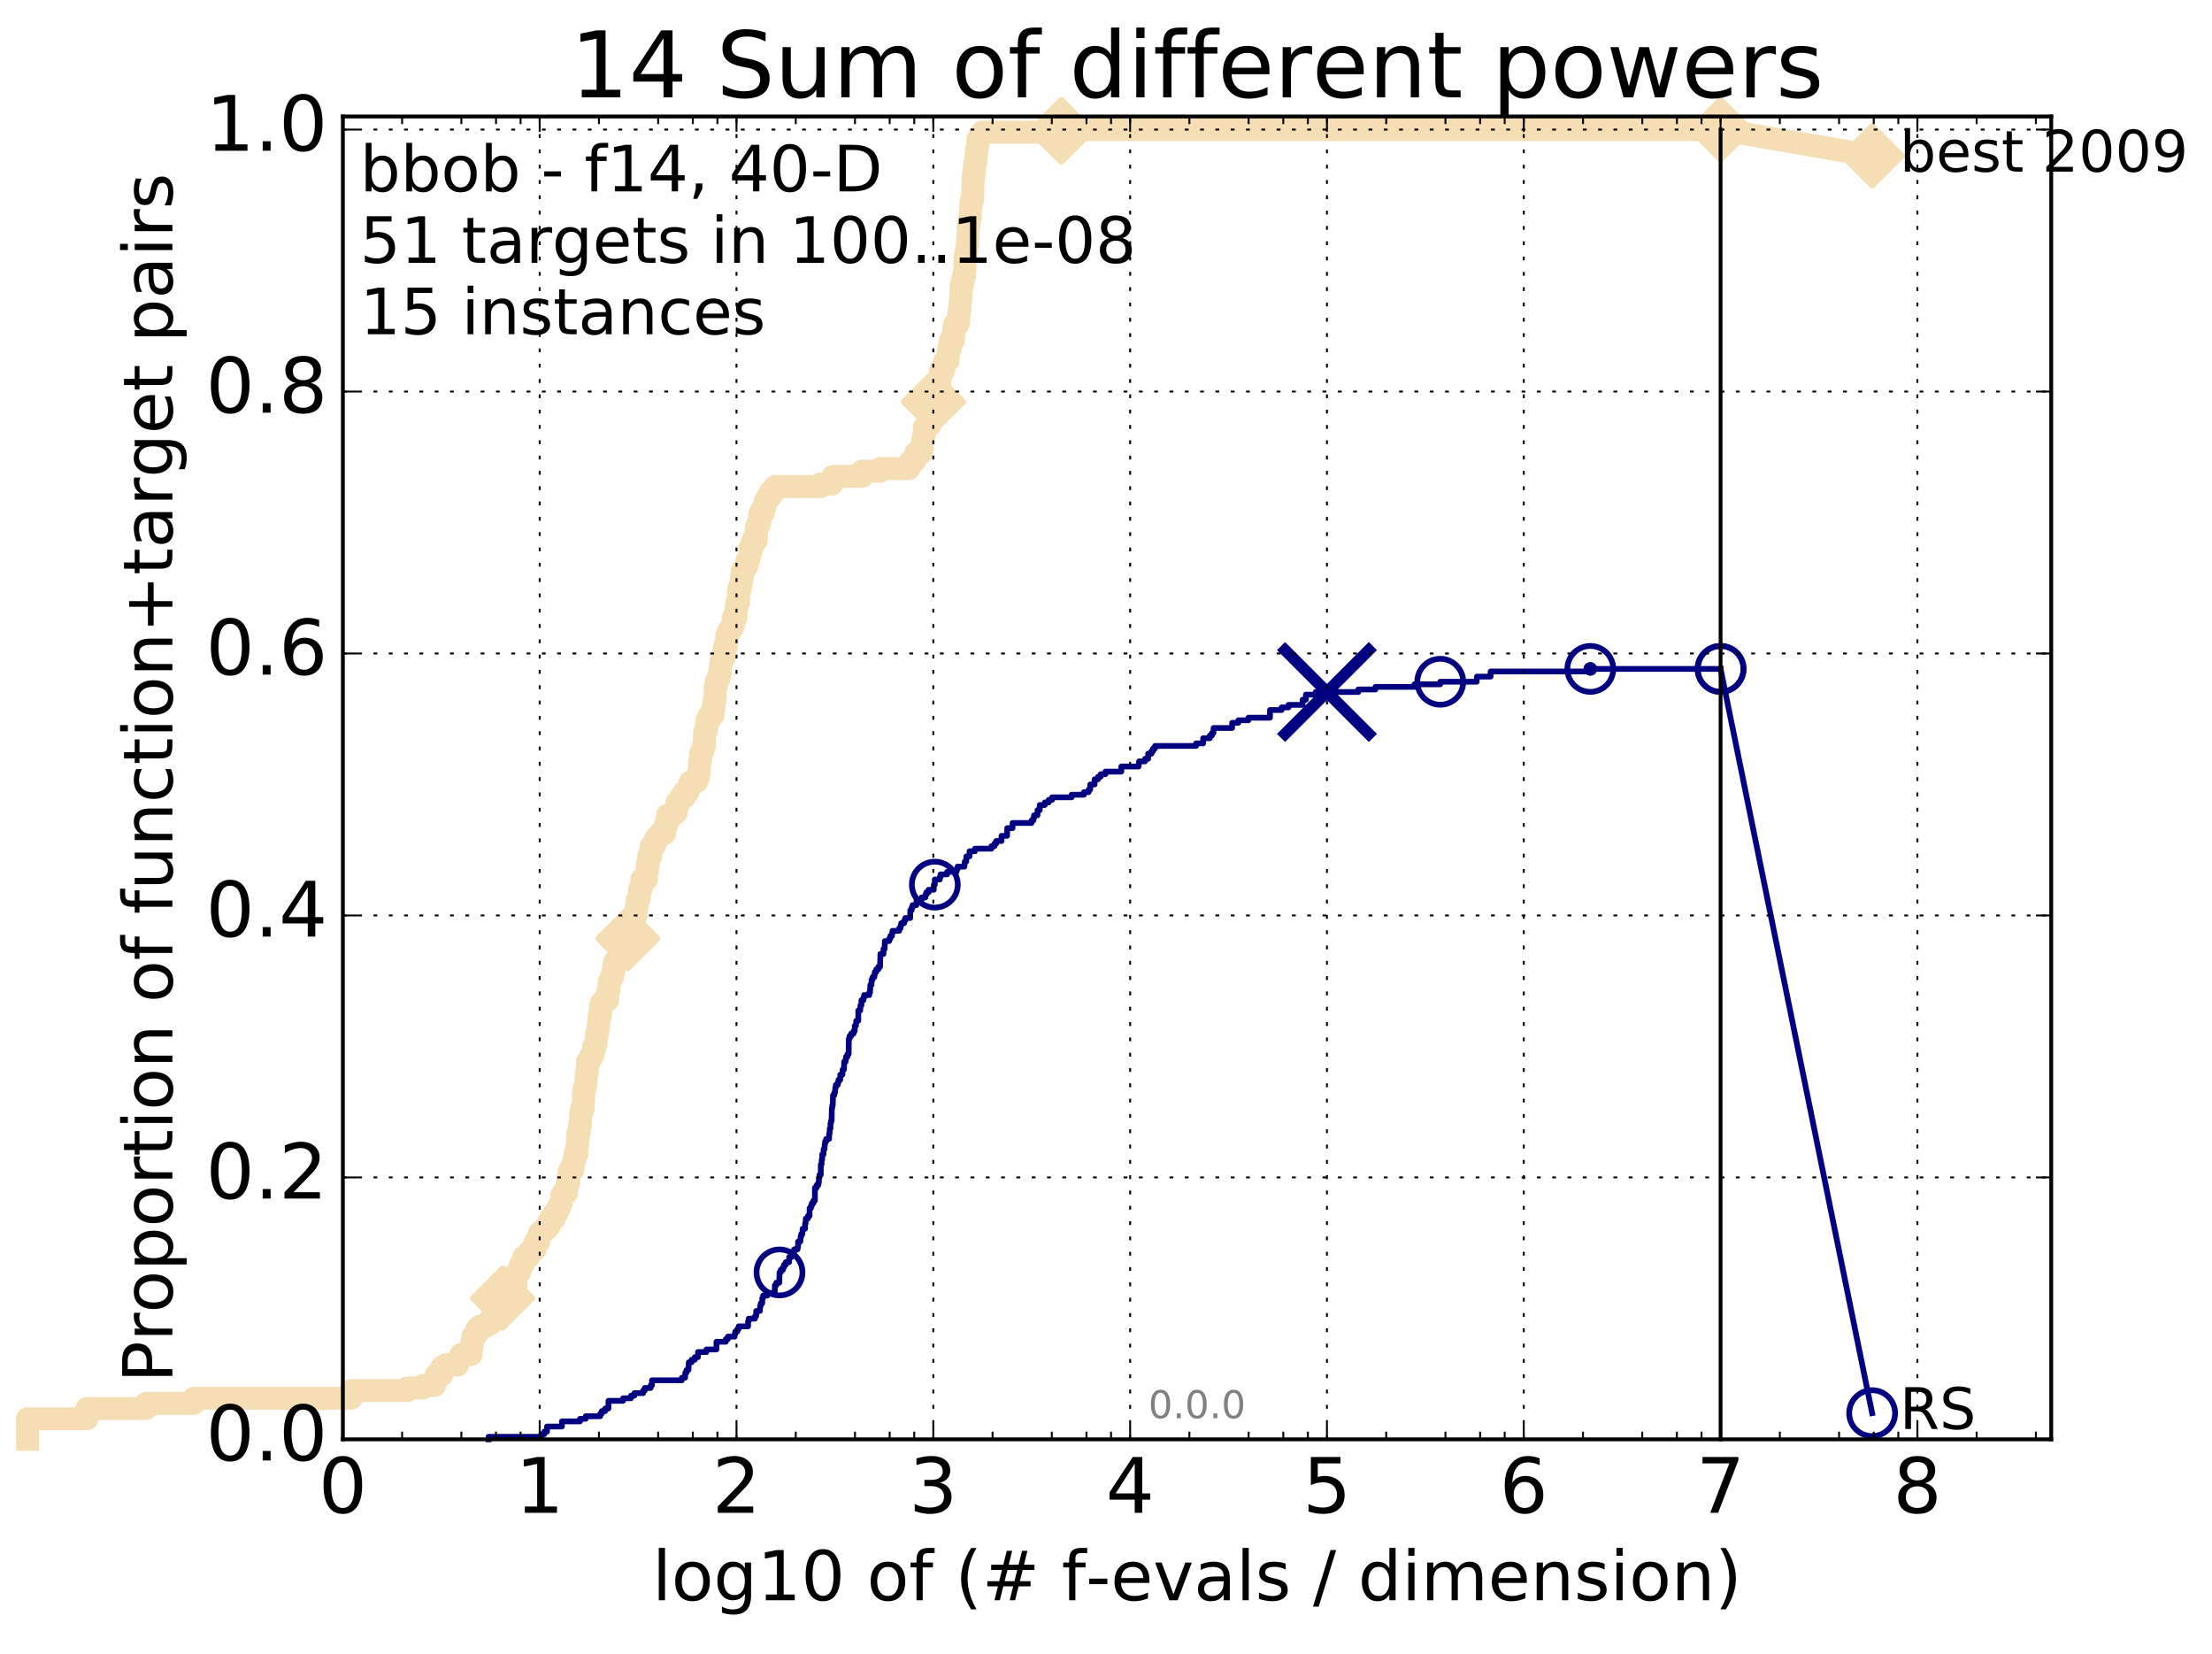 <?xml version="1.0" encoding="utf-8" standalone="no"?>
<!DOCTYPE svg PUBLIC "-//W3C//DTD SVG 1.1//EN"
  "http://www.w3.org/Graphics/SVG/1.1/DTD/svg11.dtd">
<!-- Created with matplotlib (http://matplotlib.org/) -->
<svg height="432pt" version="1.1" viewBox="0 0 578 432" width="578pt" xmlns="http://www.w3.org/2000/svg" xmlns:xlink="http://www.w3.org/1999/xlink">
 <defs>
  <style type="text/css">
*{stroke-linecap:butt;stroke-linejoin:round;stroke-miterlimit:100000;}
  </style>
 </defs>
 <g id="figure_1">
  <g id="patch_1">
   <path d="M 0 432.436 
L 578.981 432.436 
L 578.981 0 
L 0 0 
z
" style="fill:#ffffff;"/>
  </g>
  <g id="axes_1">
   <g id="patch_2">
    <path d="M 89.592 376.036 
L 535.992 376.036 
L 535.992 30.436 
L 89.592 30.436 
z
" style="fill:#ffffff;"/>
   </g>
   <g id="line2d_1">
    <path d="M 7.2 376.036 
L 7.2 370.669 
L 22.682 370.669 
L 22.682 367.985 
L 38.163 367.985 
L 38.163 366.643 
L 50.662 366.643 
L 50.662 365.301 
L 91.72 365.301 
L 91.72 363.288 
L 106.427 363.288 
L 106.427 362.617 
L 110.499 362.617 
L 110.499 361.947 
L 113.564 361.947 
L 113.564 360.605 
L 113.942 360.605 
L 113.942 359.263 
L 115.396 359.263 
L 115.396 357.25 
L 116.427 357.25 
L 116.427 356.579 
L 119.556 356.579 
L 119.556 355.908 
L 119.701 355.908 
L 119.701 355.237 
L 120.132 355.237 
L 120.132 354.566 
L 120.415 354.566 
L 120.415 353.895 
L 123.061 353.895 
L 123.061 351.882 
L 123.309 351.882 
L 123.309 350.541 
L 123.555 350.541 
L 123.555 349.199 
L 124.038 349.199 
L 124.038 348.528 
L 124.627 348.528 
L 124.627 347.186 
L 125.314 347.186 
L 125.314 346.515 
L 126.84 346.515 
L 126.84 345.844 
L 128.169 345.844 
L 128.268 344.502 
L 129.796 344.502 
L 129.888 341.818 
L 130.253 341.818 
L 130.253 340.477 
L 131.139 340.477 
L 131.139 339.806 
L 131.313 339.806 
L 131.313 339.135 
L 132.894 339.135 
L 132.894 337.793 
L 133.213 337.793 
L 133.213 337.122 
L 134.445 337.122 
L 134.445 336.451 
L 134.595 336.451 
L 134.595 335.78 
L 134.743 335.78 
L 134.817 333.096 
L 135.11 333.096 
L 135.11 332.425 
L 135.755 332.425 
L 135.755 331.754 
L 135.966 331.754 
L 135.966 330.412 
L 136.656 330.412 
L 136.656 329.742 
L 136.859 329.742 
L 136.859 328.4 
L 138.102 328.4 
L 138.102 327.729 
L 138.292 327.729 
L 138.292 327.058 
L 139.036 327.058 
L 139.036 326.387 
L 139.816 326.387 
L 139.875 324.374 
L 140.796 324.374 
L 140.796 323.032 
L 140.908 323.032 
L 140.908 322.361 
L 141.353 322.361 
L 141.353 321.69 
L 142.163 321.69 
L 142.163 321.019 
L 142.945 321.019 
L 142.945 320.348 
L 143.502 320.348 
L 143.502 319.007 
L 143.947 319.007 
L 143.947 318.336 
L 144.811 318.336 
L 144.811 316.994 
L 145.553 316.994 
L 145.553 316.323 
L 145.78 316.323 
L 145.78 315.652 
L 146.138 315.652 
L 146.138 314.981 
L 146.359 314.981 
L 146.359 314.31 
L 146.664 314.31 
L 146.751 312.297 
L 147.179 312.297 
L 147.179 311.626 
L 148.052 311.626 
L 148.052 310.284 
L 148.174 310.284 
L 148.174 309.613 
L 148.335 309.613 
L 148.335 308.942 
L 148.615 308.942 
L 148.655 306.259 
L 148.891 306.259 
L 148.891 305.588 
L 149.701 305.588 
L 149.777 304.246 
L 149.814 304.246 
L 149.814 303.575 
L 150.039 303.575 
L 150.039 302.904 
L 150.225 302.904 
L 150.262 301.562 
L 150.737 301.562 
L 150.809 298.878 
L 150.952 298.878 
L 150.952 296.195 
L 151.307 296.195 
L 151.413 294.182 
L 151.622 294.182 
L 151.726 290.827 
L 152.001 290.827 
L 152.001 289.485 
L 152.374 289.485 
L 152.441 286.802 
L 152.508 286.802 
L 152.574 284.789 
L 152.641 284.789 
L 152.641 284.118 
L 152.97 284.118 
L 153.003 282.776 
L 153.101 282.776 
L 153.198 280.763 
L 153.295 280.763 
L 153.295 280.092 
L 153.455 280.092 
L 153.487 277.408 
L 153.993 277.408 
L 153.993 276.737 
L 154.241 276.737 
L 154.241 276.067 
L 154.73 276.067 
L 154.73 275.396 
L 155.001 275.396 
L 155.001 274.725 
L 155.12 274.725 
L 155.149 273.383 
L 155.532 273.383 
L 155.532 272.712 
L 155.764 272.712 
L 155.821 270.699 
L 155.908 270.699 
L 155.908 270.028 
L 156.107 270.028 
L 156.107 269.357 
L 156.221 269.357 
L 156.305 268.015 
L 156.39 268.015 
L 156.39 267.344 
L 156.502 267.344 
L 156.558 265.332 
L 156.862 265.332 
L 156.917 262.648 
L 157.189 262.648 
L 157.189 261.977 
L 157.777 261.977 
L 157.777 261.306 
L 158.757 261.306 
L 158.782 259.293 
L 158.933 259.293 
L 158.933 258.622 
L 159.157 258.622 
L 159.157 256.609 
L 159.428 256.609 
L 159.428 255.938 
L 159.72 255.938 
L 159.72 255.267 
L 160.032 255.267 
L 160.032 254.597 
L 160.151 254.597 
L 160.151 253.926 
L 160.387 253.926 
L 160.434 251.913 
L 160.667 251.913 
L 160.667 251.242 
L 161.374 251.242 
L 161.374 250.571 
L 161.774 250.571 
L 161.774 248.558 
L 162.405 248.558 
L 162.405 247.887 
L 163.205 247.887 
L 163.205 247.216 
L 163.369 247.216 
L 163.472 245.874 
L 163.675 245.874 
L 163.675 245.203 
L 164.037 245.203 
L 164.037 244.532 
L 164.156 244.532 
L 164.215 242.52 
L 164.314 242.52 
L 164.314 241.849 
L 164.471 241.849 
L 164.471 241.178 
L 164.627 241.178 
L 164.627 240.507 
L 165.483 240.507 
L 165.576 239.165 
L 166.182 239.165 
L 166.182 237.823 
L 166.308 237.823 
L 166.308 236.481 
L 166.505 236.481 
L 166.505 235.139 
L 166.842 235.139 
L 166.842 234.468 
L 167.086 234.468 
L 167.086 232.456 
L 167.449 232.456 
L 167.449 231.785 
L 167.67 231.785 
L 167.737 229.772 
L 168.889 229.772 
L 168.937 227.759 
L 169.144 227.759 
L 169.144 225.746 
L 169.412 225.746 
L 169.506 223.733 
L 170.03 223.733 
L 170.03 221.721 
L 170.182 221.721 
L 170.182 221.05 
L 170.94 221.05 
L 170.94 220.379 
L 171.202 220.379 
L 171.202 219.708 
L 171.332 219.708 
L 171.332 219.037 
L 171.885 219.037 
L 171.885 218.366 
L 172.521 218.366 
L 172.521 217.695 
L 173.702 217.695 
L 173.805 215.682 
L 174.175 215.682 
L 174.175 214.34 
L 174.402 214.34 
L 174.402 212.998 
L 175.869 212.998 
L 175.869 212.327 
L 176.664 212.327 
L 176.664 210.986 
L 176.9 210.986 
L 176.9 209.644 
L 177.486 209.644 
L 177.486 208.973 
L 177.843 208.973 
L 177.843 208.302 
L 178.748 208.302 
L 178.748 206.96 
L 179.776 206.96 
L 179.776 206.289 
L 179.933 206.289 
L 179.933 205.618 
L 180.069 205.618 
L 180.069 204.947 
L 180.407 204.947 
L 180.407 204.276 
L 181.969 204.276 
L 181.969 203.605 
L 182.271 203.605 
L 182.271 202.934 
L 182.551 202.934 
L 182.551 201.592 
L 182.689 201.592 
L 182.784 198.909 
L 182.998 198.909 
L 183.041 196.896 
L 183.387 196.896 
L 183.387 196.225 
L 183.587 196.225 
L 183.587 195.554 
L 183.761 195.554 
L 183.761 194.883 
L 184.064 194.883 
L 184.064 191.528 
L 184.306 191.528 
L 184.306 190.857 
L 184.649 190.857 
L 184.72 188.174 
L 185.358 188.174 
L 185.358 186.832 
L 186.282 186.832 
L 186.305 184.819 
L 186.582 184.819 
L 186.582 182.806 
L 186.878 182.806 
L 186.878 179.452 
L 187.17 179.452 
L 187.17 178.11 
L 187.458 178.11 
L 187.458 177.439 
L 187.742 177.439 
L 187.742 176.768 
L 188.023 176.768 
L 188.023 175.426 
L 188.301 175.426 
L 188.301 173.413 
L 188.541 173.413 
L 188.575 172.071 
L 189.113 172.071 
L 189.113 170.058 
L 189.377 170.058 
L 189.377 168.717 
L 189.896 168.717 
L 189.896 166.033 
L 190.151 166.033 
L 190.151 165.362 
L 190.404 165.362 
L 190.404 164.691 
L 190.9 164.691 
L 190.9 164.02 
L 191.385 164.02 
L 191.385 163.349 
L 191.624 163.349 
L 191.624 161.336 
L 192.326 161.336 
L 192.326 158.652 
L 192.555 158.652 
L 192.555 157.311 
L 193.006 157.311 
L 193.006 153.956 
L 193.448 153.956 
L 193.448 152.614 
L 193.666 152.614 
L 193.666 151.272 
L 193.882 151.272 
L 193.882 149.259 
L 194.307 149.259 
L 194.307 148.588 
L 194.724 148.588 
L 194.724 147.917 
L 195.134 147.917 
L 195.134 146.576 
L 195.536 146.576 
L 195.536 145.905 
L 195.735 145.905 
L 195.735 145.234 
L 195.932 145.234 
L 195.932 143.221 
L 196.512 143.221 
L 196.512 142.55 
L 196.702 142.55 
L 196.702 141.208 
L 197.628 141.208 
L 197.628 137.853 
L 197.809 137.853 
L 197.809 137.182 
L 198.343 137.182 
L 198.343 136.511 
L 198.518 136.511 
L 198.518 134.499 
L 198.692 134.499 
L 198.692 133.828 
L 199.541 133.828 
L 199.541 132.486 
L 199.872 132.486 
L 199.872 131.144 
L 200.198 131.144 
L 200.198 130.473 
L 200.519 130.473 
L 200.519 129.802 
L 201.303 129.802 
L 201.303 128.46 
L 202.208 128.46 
L 202.208 127.789 
L 202.502 127.789 
L 202.502 127.118 
L 214.43 127.118 
L 214.43 126.447 
L 217.39 126.447 
L 217.39 125.106 
L 217.688 125.106 
L 217.688 124.435 
L 225.213 124.435 
L 225.213 123.093 
L 229.953 123.093 
L 229.953 122.422 
L 237.5 122.422 
L 237.5 121.08 
L 238.062 121.08 
L 238.062 120.409 
L 238.99 120.409 
L 238.99 119.738 
L 239.118 119.738 
L 239.118 119.067 
L 239.284 119.067 
L 239.284 118.396 
L 240.645 118.396 
L 240.645 117.054 
L 241.033 117.054 
L 241.033 115.041 
L 241.31 115.041 
L 241.358 113.7 
L 241.517 113.7 
L 241.517 111.687 
L 242.144 111.687 
L 242.144 111.016 
L 243.039 111.016 
L 243.093 109.003 
L 243.175 109.003 
L 243.175 108.332 
L 243.347 108.332 
L 243.406 106.99 
L 243.688 106.99 
L 243.688 105.648 
L 243.852 105.648 
L 243.903 103.636 
L 244.163 103.636 
L 244.24 102.294 
L 244.353 102.294 
L 244.423 100.952 
L 245.338 100.952 
L 245.338 100.281 
L 245.522 100.281 
L 245.612 98.939 
L 245.685 98.939 
L 245.685 96.926 
L 246.481 96.926 
L 246.591 95.584 
L 246.61 95.584 
L 246.61 94.913 
L 246.886 94.913 
L 246.886 94.242 
L 247.719 94.242 
L 247.719 92.23 
L 247.898 92.23 
L 247.898 90.888 
L 248.368 90.888 
L 248.368 88.875 
L 249.15 88.875 
L 249.191 86.191 
L 249.295 86.191 
L 249.387 84.849 
L 250.283 84.849 
L 250.283 84.178 
L 250.501 84.178 
L 250.501 82.166 
L 250.638 82.166 
L 250.642 80.824 
L 250.828 80.824 
L 250.905 78.811 
L 250.986 78.811 
L 251.053 77.469 
L 251.117 77.469 
L 251.154 74.785 
L 251.417 74.785 
L 251.442 73.443 
L 251.72 73.443 
L 251.72 72.101 
L 252.033 72.101 
L 252.122 69.418 
L 252.148 69.418 
L 252.234 66.734 
L 252.427 66.734 
L 252.477 65.392 
L 252.672 65.392 
L 252.699 64.05 
L 252.797 64.05 
L 252.872 62.037 
L 252.948 62.037 
L 252.95 59.354 
L 253.082 59.354 
L 253.082 58.683 
L 253.271 58.683 
L 253.337 57.341 
L 253.414 57.341 
L 253.414 56.67 
L 253.569 56.67 
L 253.669 53.315 
L 253.741 53.315 
L 253.741 52.644 
L 254.003 52.644 
L 254.003 51.973 
L 254.17 51.973 
L 254.242 46.606 
L 254.328 46.606 
L 254.38 45.264 
L 254.506 45.264 
L 254.571 43.922 
L 254.654 43.922 
L 254.721 42.58 
L 254.937 42.58 
L 255.034 40.567 
L 255.094 40.567 
L 255.103 39.226 
L 255.368 39.226 
L 255.47 37.884 
L 255.518 37.884 
L 255.518 36.542 
L 255.812 36.542 
L 255.812 35.871 
L 256.296 35.871 
L 256.296 35.2 
L 256.625 35.2 
L 256.625 34.529 
L 277.312 34.529 
L 277.312 33.858 
L 449.592 33.858 
L 449.592 33.858 
" style="fill:none;stroke:#f5deb3;stroke-linecap:square;stroke-width:6.0;"/>
   </g>
   <g id="line2d_2"/>
   <g id="line2d_3">
    <path d="M 449.592 33.858 
L 489.192 40.702 
" style="fill:none;stroke:#f5deb3;stroke-linecap:square;stroke-width:6.0;"/>
    <defs>
     <path d="M -0 7.778 
L 7.778 0 
L 0 -7.778 
L -7.778 -0 
z
" id="m9884bbeb40" style="stroke:#f5deb3;stroke-linejoin:miter;stroke-width:1.5;"/>
    </defs>
    <g>
     <use style="fill:#f5deb3;stroke:#f5deb3;stroke-linejoin:miter;stroke-width:1.5;" x="449.592" xlink:href="#m9884bbeb40" y="33.858"/>
     <use style="fill:#f5deb3;stroke:#f5deb3;stroke-linejoin:miter;stroke-width:1.5;" x="489.192" xlink:href="#m9884bbeb40" y="40.702"/>
    </g>
   </g>
   <g id="line2d_4">
    <defs>
     <path d="M 0 1.5 
C 0.398 1.5 0.779 1.342 1.061 1.061 
C 1.342 0.779 1.5 0.398 1.5 0 
C 1.5 -0.398 1.342 -0.779 1.061 -1.061 
C 0.779 -1.342 0.398 -1.5 0 -1.5 
C -0.398 -1.5 -0.779 -1.342 -1.061 -1.061 
C -1.342 -0.779 -1.5 -0.398 -1.5 0 
C -1.5 0.398 -1.342 0.779 -1.061 1.061 
C -0.779 1.342 -0.398 1.5 0 1.5 
z
" id="ma33337cd98" style="stroke:#f5deb3;stroke-width:0.5;"/>
    </defs>
    <g>
     <use style="fill:#f5deb3;stroke:#f5deb3;stroke-width:0.5;" x="277.312" xlink:href="#ma33337cd98" y="33.858"/>
     <use style="fill:#f5deb3;stroke:#f5deb3;stroke-width:0.5;" x="277.312" xlink:href="#ma33337cd98" y="33.858"/>
    </g>
   </g>
   <g id="line2d_5">
    <g>
     <use style="fill:#f5deb3;stroke:#f5deb3;stroke-linejoin:miter;stroke-width:1.5;" x="131.313" xlink:href="#m9884bbeb40" y="339.135"/>
     <use style="fill:#f5deb3;stroke:#f5deb3;stroke-linejoin:miter;stroke-width:1.5;" x="164.037" xlink:href="#m9884bbeb40" y="245.203"/>
     <use style="fill:#f5deb3;stroke:#f5deb3;stroke-linejoin:miter;stroke-width:1.5;" x="243.903" xlink:href="#m9884bbeb40" y="104.977"/>
     <use style="fill:#f5deb3;stroke:#f5deb3;stroke-linejoin:miter;stroke-width:1.5;" x="277.312" xlink:href="#m9884bbeb40" y="34.529"/>
     <use style="fill:#f5deb3;stroke:#f5deb3;stroke-linejoin:miter;stroke-width:1.5;" x="277.312" xlink:href="#m9884bbeb40" y="33.858"/>
     <use style="fill:#f5deb3;stroke:#f5deb3;stroke-linejoin:miter;stroke-width:1.5;" x="449.592" xlink:href="#m9884bbeb40" y="33.858"/>
    </g>
   </g>
   <g id="line2d_6">
    <defs>
     <path d="M 0 1.5 
C 0.398 1.5 0.779 1.342 1.061 1.061 
C 1.342 0.779 1.5 0.398 1.5 0 
C 1.5 -0.398 1.342 -0.779 1.061 -1.061 
C 0.779 -1.342 0.398 -1.5 0 -1.5 
C -0.398 -1.5 -0.779 -1.342 -1.061 -1.061 
C -1.342 -0.779 -1.5 -0.398 -1.5 0 
C -1.5 0.398 -1.342 0.779 -1.061 1.061 
C -0.779 1.342 -0.398 1.5 0 1.5 
z
" id="m9efac7306d" style="stroke:#000080;stroke-width:0.5;"/>
    </defs>
    <g>
     <use style="fill:#000080;stroke:#000080;stroke-width:0.5;" x="415.551" xlink:href="#m9efac7306d" y="174.755"/>
     <use style="fill:#000080;stroke:#000080;stroke-width:0.5;" x="415.551" xlink:href="#m9efac7306d" y="174.755"/>
    </g>
   </g>
   <g id="line2d_7">
    <path d="M 127.667 376.036 
L 127.667 375.365 
L 141.463 375.365 
L 141.463 374.694 
L 142.216 374.694 
L 142.216 374.023 
L 142.945 374.023 
L 142.945 372.682 
L 146.837 372.682 
L 146.837 371.34 
L 151.553 371.34 
L 151.553 370.669 
L 153.036 370.669 
L 153.036 369.998 
L 156.834 369.998 
L 156.834 369.327 
L 157.243 369.327 
L 157.243 368.656 
L 158.143 368.656 
L 158.143 367.985 
L 158.983 367.985 
L 158.983 365.972 
L 162.808 365.972 
L 162.808 365.301 
L 164.858 365.301 
L 164.858 364.63 
L 165.762 364.63 
L 165.762 363.959 
L 168.039 363.959 
L 168.039 363.288 
L 168.484 363.288 
L 168.484 362.617 
L 170.015 362.617 
L 170.015 361.947 
L 170.362 361.947 
L 170.362 360.605 
L 178.163 360.605 
L 178.163 359.934 
L 179.025 359.934 
L 179.076 358.592 
L 179.399 358.592 
L 179.399 357.921 
L 179.884 357.921 
L 179.982 355.908 
L 180.73 355.908 
L 180.73 355.237 
L 181.546 355.237 
L 181.546 354.566 
L 182.385 354.566 
L 182.385 353.224 
L 184.578 353.224 
L 184.578 352.553 
L 187.205 352.553 
L 187.205 350.541 
L 189.644 350.541 
L 189.644 349.87 
L 190.188 349.87 
L 190.188 349.199 
L 191.958 349.199 
L 191.958 348.528 
L 192.123 348.528 
L 192.123 347.857 
L 192.677 347.857 
L 192.677 347.186 
L 193.028 347.186 
L 193.028 346.515 
L 195.473 346.515 
L 195.473 345.173 
L 195.638 345.173 
L 195.638 344.502 
L 197.28 344.502 
L 197.28 343.831 
L 197.597 343.831 
L 197.597 342.489 
L 198.578 342.489 
L 198.637 341.147 
L 198.785 341.147 
L 198.785 340.477 
L 199.181 340.477 
L 199.181 339.135 
L 199.398 339.135 
L 199.398 338.464 
L 200.5 338.464 
L 200.5 337.793 
L 202.445 337.793 
L 202.474 335.78 
L 202.852 335.78 
L 202.852 335.109 
L 203.644 335.109 
L 203.684 332.425 
L 204.006 332.425 
L 204.006 331.754 
L 204.578 331.754 
L 204.578 331.083 
L 204.871 331.083 
L 204.871 330.412 
L 205.337 330.412 
L 205.337 329.742 
L 206.198 329.742 
L 206.198 328.4 
L 206.867 328.4 
L 206.867 327.729 
L 207.021 327.729 
L 207.021 327.058 
L 207.533 327.058 
L 207.533 326.387 
L 208.411 326.387 
L 208.411 325.716 
L 208.542 325.716 
L 208.542 324.374 
L 209.129 324.374 
L 209.203 323.032 
L 209.376 323.032 
L 209.376 322.361 
L 209.675 322.361 
L 209.719 321.019 
L 210.367 321.019 
L 210.367 319.677 
L 210.491 319.677 
L 210.573 318.336 
L 211.108 318.336 
L 211.108 317.665 
L 211.544 317.665 
L 211.544 315.652 
L 211.907 315.652 
L 211.907 314.981 
L 212.149 314.981 
L 212.149 314.31 
L 212.565 314.31 
L 212.565 313.639 
L 212.934 313.639 
L 212.95 310.284 
L 213.394 310.284 
L 213.394 309.613 
L 213.835 309.613 
L 213.835 308.942 
L 213.976 308.942 
L 213.989 307.601 
L 214.14 307.601 
L 214.14 306.93 
L 214.467 306.93 
L 214.484 304.246 
L 214.66 304.246 
L 214.716 302.904 
L 214.847 302.904 
L 214.847 301.562 
L 215.185 301.562 
L 215.215 300.22 
L 215.449 300.22 
L 215.507 298.878 
L 215.604 298.878 
L 215.604 298.207 
L 215.892 298.207 
L 215.892 297.537 
L 216.653 297.537 
L 216.653 296.195 
L 216.779 296.195 
L 216.805 294.853 
L 217.003 294.853 
L 217.003 293.511 
L 217.126 293.511 
L 217.126 292.84 
L 217.299 292.84 
L 217.365 289.485 
L 217.46 289.485 
L 217.46 288.814 
L 217.596 288.814 
L 217.677 286.131 
L 217.998 286.131 
L 217.998 285.46 
L 218.175 285.46 
L 218.269 284.118 
L 218.4 284.118 
L 218.4 283.447 
L 218.899 283.447 
L 218.899 282.776 
L 219.115 282.776 
L 219.115 282.105 
L 219.549 282.105 
L 219.569 280.763 
L 220.127 280.763 
L 220.187 279.421 
L 220.527 279.421 
L 220.58 277.408 
L 220.953 277.408 
L 220.953 276.737 
L 221.077 276.737 
L 221.077 276.067 
L 221.439 276.067 
L 221.439 275.396 
L 221.75 275.396 
L 221.803 271.37 
L 221.982 271.37 
L 221.982 270.699 
L 222.404 270.699 
L 222.404 270.028 
L 223.035 270.028 
L 223.035 269.357 
L 223.339 269.357 
L 223.339 268.015 
L 223.649 268.015 
L 223.754 266.673 
L 224.272 266.673 
L 224.285 263.99 
L 224.776 263.99 
L 224.835 262.648 
L 225.089 262.648 
L 225.089 261.306 
L 225.619 261.306 
L 225.619 260.635 
L 225.796 260.635 
L 225.796 259.964 
L 227.139 259.964 
L 227.139 259.293 
L 227.338 259.293 
L 227.425 257.28 
L 227.741 257.28 
L 227.741 255.938 
L 228.009 255.938 
L 228.009 255.267 
L 228.476 255.267 
L 228.476 254.597 
L 228.593 254.597 
L 228.593 253.926 
L 228.975 253.926 
L 228.975 253.255 
L 229.506 253.255 
L 229.506 252.584 
L 229.962 252.584 
L 230.047 249.229 
L 230.855 249.229 
L 230.855 247.887 
L 231.166 247.887 
L 231.2 245.874 
L 232.349 245.874 
L 232.349 245.203 
L 232.655 245.203 
L 232.655 244.532 
L 233.076 244.532 
L 233.076 243.862 
L 233.19 243.862 
L 233.19 243.191 
L 234.948 243.191 
L 234.948 242.52 
L 235.316 242.52 
L 235.316 241.849 
L 235.483 241.849 
L 235.483 241.178 
L 236.256 241.178 
L 236.256 240.507 
L 236.55 240.507 
L 236.55 239.836 
L 237.853 239.836 
L 237.853 237.823 
L 238.21 237.823 
L 238.21 237.152 
L 238.447 237.152 
L 238.447 236.481 
L 239.441 236.481 
L 239.507 235.139 
L 240.791 235.139 
L 240.791 234.468 
L 241.794 234.468 
L 241.794 233.797 
L 242.039 233.797 
L 242.039 233.127 
L 242.648 233.127 
L 242.648 232.456 
L 244.006 232.456 
L 244.006 231.114 
L 244.269 231.114 
L 244.269 229.772 
L 245.577 229.772 
L 245.577 229.101 
L 245.767 229.101 
L 245.767 228.43 
L 247.495 228.43 
L 247.495 227.759 
L 249.954 227.759 
L 249.954 227.088 
L 250.191 227.088 
L 250.191 226.417 
L 251.994 226.417 
L 252.101 225.075 
L 252.498 225.075 
L 252.498 223.733 
L 253.345 223.733 
L 253.345 222.392 
L 254.753 222.392 
L 254.753 221.721 
L 259.066 221.721 
L 259.066 221.05 
L 259.87 221.05 
L 259.87 220.379 
L 260.305 220.379 
L 260.305 219.708 
L 261.696 219.708 
L 261.696 218.366 
L 263.149 218.366 
L 263.197 216.353 
L 264.582 216.353 
L 264.582 215.011 
L 269.545 215.011 
L 269.545 214.34 
L 270.036 214.34 
L 270.036 213.669 
L 270.19 213.669 
L 270.19 212.998 
L 271.103 212.998 
L 271.103 211.657 
L 271.686 211.657 
L 271.686 210.315 
L 273.013 210.315 
L 273.013 209.644 
L 274.011 209.644 
L 274.011 208.973 
L 274.904 208.973 
L 274.904 208.302 
L 280.005 208.302 
L 280.005 207.631 
L 283.216 207.631 
L 283.216 206.96 
L 284.449 206.96 
L 284.449 206.289 
L 284.879 206.289 
L 284.879 204.947 
L 286.021 204.947 
L 286.021 203.605 
L 286.922 203.605 
L 286.922 202.934 
L 287.597 202.934 
L 287.597 202.263 
L 288.84 202.263 
L 288.84 201.592 
L 293.005 201.592 
L 293.005 200.251 
L 297.522 200.251 
L 297.629 198.909 
L 299.196 198.909 
L 299.196 198.238 
L 300.012 198.238 
L 300.012 196.896 
L 300.905 196.896 
L 300.905 196.225 
L 301.292 196.225 
L 301.292 195.554 
L 301.81 195.554 
L 301.81 194.883 
L 312.527 194.883 
L 312.527 194.212 
L 314.383 194.212 
L 314.383 192.87 
L 316.107 192.87 
L 316.107 192.199 
L 316.661 192.199 
L 316.661 191.528 
L 317.059 191.528 
L 317.114 190.187 
L 321.955 190.187 
L 321.955 188.845 
L 323.581 188.845 
L 323.581 188.174 
L 326.206 188.174 
L 326.206 187.503 
L 331.847 187.503 
L 331.847 185.49 
L 334.889 185.49 
L 334.889 184.819 
L 336.676 184.819 
L 336.676 184.148 
L 340.371 184.148 
L 340.371 182.806 
L 341.232 182.806 
L 341.232 181.464 
L 343.787 181.464 
L 343.787 180.793 
L 354.919 180.793 
L 354.919 180.122 
L 359.413 180.122 
L 359.413 179.452 
L 369.584 179.452 
L 369.584 178.781 
L 376.34 178.781 
L 376.34 178.11 
L 385.858 178.11 
L 385.926 176.768 
L 389.489 176.768 
L 389.489 175.426 
L 415.551 175.426 
L 415.551 174.755 
L 449.592 174.755 
L 449.592 174.755 
" style="fill:none;stroke:#000080;stroke-linecap:square;stroke-width:1.5;"/>
   </g>
   <g id="line2d_8">
    <defs>
     <path d="M 0 6 
C 1.591 6 3.117 5.368 4.243 4.243 
C 5.368 3.117 6 1.591 6 0 
C 6 -1.591 5.368 -3.117 4.243 -4.243 
C 3.117 -5.368 1.591 -6 0 -6 
C -1.591 -6 -3.117 -5.368 -4.243 -4.243 
C -5.368 -3.117 -6 -1.591 -6 0 
C -6 1.591 -5.368 3.117 -4.243 4.243 
C -3.117 5.368 -1.591 6 0 6 
z
" id="m1432ee31d8" style="stroke:#000080;stroke-width:1.5;"/>
    </defs>
    <g>
     <use style="fill:none;stroke:#000080;stroke-width:1.5;" x="203.684" xlink:href="#m1432ee31d8" y="332.425"/>
     <use style="fill:none;stroke:#000080;stroke-width:1.5;" x="244.269" xlink:href="#m1432ee31d8" y="231.114"/>
     <use style="fill:none;stroke:#000080;stroke-width:1.5;" x="376.34" xlink:href="#m1432ee31d8" y="178.11"/>
     <use style="fill:none;stroke:#000080;stroke-width:1.5;" x="415.551" xlink:href="#m1432ee31d8" y="174.755"/>
     <use style="fill:none;stroke:#000080;stroke-width:1.5;" x="449.592" xlink:href="#m1432ee31d8" y="174.755"/>
    </g>
   </g>
   <g id="line2d_9"/>
   <g id="line2d_10">
    <path clip-path="url(#p387e7cdd23)" d="M 346.735 180.793 
" style="fill:none;stroke:#000080;stroke-linecap:square;"/>
    <defs>
     <path d="M -12 12 
L 12 -12 
M -12 -12 
L 12 12 
" id="m90891f5340" style="stroke:#000080;stroke-width:3.0;"/>
    </defs>
    <g clip-path="url(#p387e7cdd23)">
     <use style="fill:#000080;stroke:#000080;stroke-width:3.0;" x="346.735" xlink:href="#m90891f5340" y="180.793"/>
    </g>
   </g>
   <g id="line2d_11">
    <path d="M 449.592 174.755 
L 489.192 369.193 
" style="fill:none;stroke:#000080;stroke-linecap:square;stroke-width:1.5;"/>
    <g>
     <use style="fill:none;stroke:#000080;stroke-width:1.5;" x="449.592" xlink:href="#m1432ee31d8" y="174.755"/>
     <use style="fill:none;stroke:#000080;stroke-width:1.5;" x="489.192" xlink:href="#m1432ee31d8" y="369.193"/>
    </g>
   </g>
   <g id="line2d_12">
    <path d="M 449.592 376.036 
L 449.592 33.858 
" style="fill:none;stroke:#000000;stroke-linecap:square;"/>
   </g>
   <g id="patch_3">
    <path d="M 89.592 30.436 
L 535.992 30.436 
" style="fill:none;stroke:#000000;stroke-linecap:square;stroke-linejoin:miter;"/>
   </g>
   <g id="patch_4">
    <path d="M 535.992 376.036 
L 535.992 30.436 
" style="fill:none;stroke:#000000;stroke-linecap:square;stroke-linejoin:miter;"/>
   </g>
   <g id="patch_5">
    <path d="M 89.592 376.036 
L 535.992 376.036 
" style="fill:none;stroke:#000000;stroke-linecap:square;stroke-linejoin:miter;"/>
   </g>
   <g id="patch_6">
    <path d="M 89.592 376.036 
L 89.592 30.436 
" style="fill:none;stroke:#000000;stroke-linecap:square;stroke-linejoin:miter;"/>
   </g>
   <g id="matplotlib.axis_1">
    <g id="xtick_1">
     <g id="line2d_13">
      <path clip-path="url(#p387e7cdd23)" d="M 89.592 376.036 
L 89.592 30.436 
" style="fill:none;stroke:#000000;stroke-dasharray:1,3;stroke-dashoffset:0.0;stroke-width:0.5;"/>
     </g>
     <g id="line2d_14">
      <defs>
       <path d="M 0 0 
L 0 -4 
" id="mcf3529d742" style="stroke:#000000;stroke-width:0.5;"/>
      </defs>
      <g>
       <use style="stroke:#000000;stroke-width:0.5;" x="89.592" xlink:href="#mcf3529d742" y="376.036"/>
      </g>
     </g>
     <g id="line2d_15">
      <defs>
       <path d="M 0 0 
L 0 4 
" id="md774e2bf2e" style="stroke:#000000;stroke-width:0.5;"/>
      </defs>
      <g>
       <use style="stroke:#000000;stroke-width:0.5;" x="89.592" xlink:href="#md774e2bf2e" y="30.436"/>
      </g>
     </g>
     <g id="text_1">
      <!-- 0 -->
      <defs>
       <path d="M 31.781 66.406 
Q 24.172 66.406 20.328 58.906 
Q 16.5 51.422 16.5 36.375 
Q 16.5 21.391 20.328 13.891 
Q 24.172 6.391 31.781 6.391 
Q 39.453 6.391 43.281 13.891 
Q 47.125 21.391 47.125 36.375 
Q 47.125 51.422 43.281 58.906 
Q 39.453 66.406 31.781 66.406 
M 31.781 74.219 
Q 44.047 74.219 50.516 64.516 
Q 56.984 54.828 56.984 36.375 
Q 56.984 17.969 50.516 8.266 
Q 44.047 -1.422 31.781 -1.422 
Q 19.531 -1.422 13.062 8.266 
Q 6.594 17.969 6.594 36.375 
Q 6.594 54.828 13.062 64.516 
Q 19.531 74.219 31.781 74.219 
" id="BitstreamVeraSans-Roman-30"/>
      </defs>
      <g transform="translate(83.229 395.233)scale(0.2 -0.2)">
       <use xlink:href="#BitstreamVeraSans-Roman-30"/>
      </g>
     </g>
    </g>
    <g id="xtick_2">
     <g id="line2d_16">
      <path clip-path="url(#p387e7cdd23)" d="M 141.02 376.036 
L 141.02 30.436 
" style="fill:none;stroke:#000000;stroke-dasharray:1,3;stroke-dashoffset:0.0;stroke-width:0.5;"/>
     </g>
     <g id="line2d_17">
      <g>
       <use style="stroke:#000000;stroke-width:0.5;" x="141.02" xlink:href="#mcf3529d742" y="376.036"/>
      </g>
     </g>
     <g id="line2d_18">
      <g>
       <use style="stroke:#000000;stroke-width:0.5;" x="141.02" xlink:href="#md774e2bf2e" y="30.436"/>
      </g>
     </g>
     <g id="text_2">
      <!-- 1 -->
      <defs>
       <path d="M 12.406 8.297 
L 28.516 8.297 
L 28.516 63.922 
L 10.984 60.406 
L 10.984 69.391 
L 28.422 72.906 
L 38.281 72.906 
L 38.281 8.297 
L 54.391 8.297 
L 54.391 0 
L 12.406 0 
z
" id="BitstreamVeraSans-Roman-31"/>
      </defs>
      <g transform="translate(134.658 395.233)scale(0.2 -0.2)">
       <use xlink:href="#BitstreamVeraSans-Roman-31"/>
      </g>
     </g>
    </g>
    <g id="xtick_3">
     <g id="line2d_19">
      <path clip-path="url(#p387e7cdd23)" d="M 192.449 376.036 
L 192.449 30.436 
" style="fill:none;stroke:#000000;stroke-dasharray:1,3;stroke-dashoffset:0.0;stroke-width:0.5;"/>
     </g>
     <g id="line2d_20">
      <g>
       <use style="stroke:#000000;stroke-width:0.5;" x="192.449" xlink:href="#mcf3529d742" y="376.036"/>
      </g>
     </g>
     <g id="line2d_21">
      <g>
       <use style="stroke:#000000;stroke-width:0.5;" x="192.449" xlink:href="#md774e2bf2e" y="30.436"/>
      </g>
     </g>
     <g id="text_3">
      <!-- 2 -->
      <defs>
       <path d="M 19.188 8.297 
L 53.609 8.297 
L 53.609 0 
L 7.328 0 
L 7.328 8.297 
Q 12.938 14.109 22.625 23.891 
Q 32.328 33.688 34.812 36.531 
Q 39.547 41.844 41.422 45.531 
Q 43.312 49.219 43.312 52.781 
Q 43.312 58.594 39.234 62.25 
Q 35.156 65.922 28.609 65.922 
Q 23.969 65.922 18.812 64.312 
Q 13.672 62.703 7.812 59.422 
L 7.812 69.391 
Q 13.766 71.781 18.938 73 
Q 24.125 74.219 28.422 74.219 
Q 39.75 74.219 46.484 68.547 
Q 53.219 62.891 53.219 53.422 
Q 53.219 48.922 51.531 44.891 
Q 49.859 40.875 45.406 35.406 
Q 44.188 33.984 37.641 27.219 
Q 31.109 20.453 19.188 8.297 
" id="BitstreamVeraSans-Roman-32"/>
      </defs>
      <g transform="translate(186.086 395.233)scale(0.2 -0.2)">
       <use xlink:href="#BitstreamVeraSans-Roman-32"/>
      </g>
     </g>
    </g>
    <g id="xtick_4">
     <g id="line2d_22">
      <path clip-path="url(#p387e7cdd23)" d="M 243.877 376.036 
L 243.877 30.436 
" style="fill:none;stroke:#000000;stroke-dasharray:1,3;stroke-dashoffset:0.0;stroke-width:0.5;"/>
     </g>
     <g id="line2d_23">
      <g>
       <use style="stroke:#000000;stroke-width:0.5;" x="243.877" xlink:href="#mcf3529d742" y="376.036"/>
      </g>
     </g>
     <g id="line2d_24">
      <g>
       <use style="stroke:#000000;stroke-width:0.5;" x="243.877" xlink:href="#md774e2bf2e" y="30.436"/>
      </g>
     </g>
     <g id="text_4">
      <!-- 3 -->
      <defs>
       <path d="M 40.578 39.312 
Q 47.656 37.797 51.625 33 
Q 55.609 28.219 55.609 21.188 
Q 55.609 10.406 48.188 4.484 
Q 40.766 -1.422 27.094 -1.422 
Q 22.516 -1.422 17.656 -0.516 
Q 12.797 0.391 7.625 2.203 
L 7.625 11.719 
Q 11.719 9.328 16.594 8.109 
Q 21.484 6.891 26.812 6.891 
Q 36.078 6.891 40.938 10.547 
Q 45.797 14.203 45.797 21.188 
Q 45.797 27.641 41.281 31.266 
Q 36.766 34.906 28.719 34.906 
L 20.219 34.906 
L 20.219 43.016 
L 29.109 43.016 
Q 36.375 43.016 40.234 45.922 
Q 44.094 48.828 44.094 54.297 
Q 44.094 59.906 40.109 62.906 
Q 36.141 65.922 28.719 65.922 
Q 24.656 65.922 20.016 65.031 
Q 15.375 64.156 9.812 62.312 
L 9.812 71.094 
Q 15.438 72.656 20.344 73.438 
Q 25.25 74.219 29.594 74.219 
Q 40.828 74.219 47.359 69.109 
Q 53.906 64.016 53.906 55.328 
Q 53.906 49.266 50.438 45.094 
Q 46.969 40.922 40.578 39.312 
" id="BitstreamVeraSans-Roman-33"/>
      </defs>
      <g transform="translate(237.515 395.233)scale(0.2 -0.2)">
       <use xlink:href="#BitstreamVeraSans-Roman-33"/>
      </g>
     </g>
    </g>
    <g id="xtick_5">
     <g id="line2d_25">
      <path clip-path="url(#p387e7cdd23)" d="M 295.306 376.036 
L 295.306 30.436 
" style="fill:none;stroke:#000000;stroke-dasharray:1,3;stroke-dashoffset:0.0;stroke-width:0.5;"/>
     </g>
     <g id="line2d_26">
      <g>
       <use style="stroke:#000000;stroke-width:0.5;" x="295.306" xlink:href="#mcf3529d742" y="376.036"/>
      </g>
     </g>
     <g id="line2d_27">
      <g>
       <use style="stroke:#000000;stroke-width:0.5;" x="295.306" xlink:href="#md774e2bf2e" y="30.436"/>
      </g>
     </g>
     <g id="text_5">
      <!-- 4 -->
      <defs>
       <path d="M 37.797 64.312 
L 12.891 25.391 
L 37.797 25.391 
z
M 35.203 72.906 
L 47.609 72.906 
L 47.609 25.391 
L 58.016 25.391 
L 58.016 17.188 
L 47.609 17.188 
L 47.609 0 
L 37.797 0 
L 37.797 17.188 
L 4.891 17.188 
L 4.891 26.703 
z
" id="BitstreamVeraSans-Roman-34"/>
      </defs>
      <g transform="translate(288.943 395.233)scale(0.2 -0.2)">
       <use xlink:href="#BitstreamVeraSans-Roman-34"/>
      </g>
     </g>
    </g>
    <g id="xtick_6">
     <g id="line2d_28">
      <path clip-path="url(#p387e7cdd23)" d="M 346.735 376.036 
L 346.735 30.436 
" style="fill:none;stroke:#000000;stroke-dasharray:1,3;stroke-dashoffset:0.0;stroke-width:0.5;"/>
     </g>
     <g id="line2d_29">
      <g>
       <use style="stroke:#000000;stroke-width:0.5;" x="346.735" xlink:href="#mcf3529d742" y="376.036"/>
      </g>
     </g>
     <g id="line2d_30">
      <g>
       <use style="stroke:#000000;stroke-width:0.5;" x="346.735" xlink:href="#md774e2bf2e" y="30.436"/>
      </g>
     </g>
     <g id="text_6">
      <!-- 5 -->
      <defs>
       <path d="M 10.797 72.906 
L 49.516 72.906 
L 49.516 64.594 
L 19.828 64.594 
L 19.828 46.734 
Q 21.969 47.469 24.109 47.828 
Q 26.266 48.188 28.422 48.188 
Q 40.625 48.188 47.75 41.5 
Q 54.891 34.812 54.891 23.391 
Q 54.891 11.625 47.562 5.094 
Q 40.234 -1.422 26.906 -1.422 
Q 22.312 -1.422 17.547 -0.641 
Q 12.797 0.141 7.719 1.703 
L 7.719 11.625 
Q 12.109 9.234 16.797 8.062 
Q 21.484 6.891 26.703 6.891 
Q 35.156 6.891 40.078 11.328 
Q 45.016 15.766 45.016 23.391 
Q 45.016 31 40.078 35.438 
Q 35.156 39.891 26.703 39.891 
Q 22.75 39.891 18.812 39.016 
Q 14.891 38.141 10.797 36.281 
z
" id="BitstreamVeraSans-Roman-35"/>
      </defs>
      <g transform="translate(340.372 395.233)scale(0.2 -0.2)">
       <use xlink:href="#BitstreamVeraSans-Roman-35"/>
      </g>
     </g>
    </g>
    <g id="xtick_7">
     <g id="line2d_31">
      <path clip-path="url(#p387e7cdd23)" d="M 398.163 376.036 
L 398.163 30.436 
" style="fill:none;stroke:#000000;stroke-dasharray:1,3;stroke-dashoffset:0.0;stroke-width:0.5;"/>
     </g>
     <g id="line2d_32">
      <g>
       <use style="stroke:#000000;stroke-width:0.5;" x="398.163" xlink:href="#mcf3529d742" y="376.036"/>
      </g>
     </g>
     <g id="line2d_33">
      <g>
       <use style="stroke:#000000;stroke-width:0.5;" x="398.163" xlink:href="#md774e2bf2e" y="30.436"/>
      </g>
     </g>
     <g id="text_7">
      <!-- 6 -->
      <defs>
       <path d="M 33.016 40.375 
Q 26.375 40.375 22.484 35.828 
Q 18.609 31.297 18.609 23.391 
Q 18.609 15.531 22.484 10.953 
Q 26.375 6.391 33.016 6.391 
Q 39.656 6.391 43.531 10.953 
Q 47.406 15.531 47.406 23.391 
Q 47.406 31.297 43.531 35.828 
Q 39.656 40.375 33.016 40.375 
M 52.594 71.297 
L 52.594 62.312 
Q 48.875 64.062 45.094 64.984 
Q 41.312 65.922 37.594 65.922 
Q 27.828 65.922 22.672 59.328 
Q 17.531 52.734 16.797 39.406 
Q 19.672 43.656 24.016 45.922 
Q 28.375 48.188 33.594 48.188 
Q 44.578 48.188 50.953 41.516 
Q 57.328 34.859 57.328 23.391 
Q 57.328 12.156 50.688 5.359 
Q 44.047 -1.422 33.016 -1.422 
Q 20.359 -1.422 13.672 8.266 
Q 6.984 17.969 6.984 36.375 
Q 6.984 53.656 15.188 63.938 
Q 23.391 74.219 37.203 74.219 
Q 40.922 74.219 44.703 73.484 
Q 48.484 72.75 52.594 71.297 
" id="BitstreamVeraSans-Roman-36"/>
      </defs>
      <g transform="translate(391.801 395.233)scale(0.2 -0.2)">
       <use xlink:href="#BitstreamVeraSans-Roman-36"/>
      </g>
     </g>
    </g>
    <g id="xtick_8">
     <g id="line2d_34">
      <path clip-path="url(#p387e7cdd23)" d="M 449.592 376.036 
L 449.592 30.436 
" style="fill:none;stroke:#000000;stroke-dasharray:1,3;stroke-dashoffset:0.0;stroke-width:0.5;"/>
     </g>
     <g id="line2d_35">
      <g>
       <use style="stroke:#000000;stroke-width:0.5;" x="449.592" xlink:href="#mcf3529d742" y="376.036"/>
      </g>
     </g>
     <g id="line2d_36">
      <g>
       <use style="stroke:#000000;stroke-width:0.5;" x="449.592" xlink:href="#md774e2bf2e" y="30.436"/>
      </g>
     </g>
     <g id="text_8">
      <!-- 7 -->
      <defs>
       <path d="M 8.203 72.906 
L 55.078 72.906 
L 55.078 68.703 
L 28.609 0 
L 18.312 0 
L 43.219 64.594 
L 8.203 64.594 
z
" id="BitstreamVeraSans-Roman-37"/>
      </defs>
      <g transform="translate(443.229 395.233)scale(0.2 -0.2)">
       <use xlink:href="#BitstreamVeraSans-Roman-37"/>
      </g>
     </g>
    </g>
    <g id="xtick_9">
     <g id="line2d_37">
      <path clip-path="url(#p387e7cdd23)" d="M 501.02 376.036 
L 501.02 30.436 
" style="fill:none;stroke:#000000;stroke-dasharray:1,3;stroke-dashoffset:0.0;stroke-width:0.5;"/>
     </g>
     <g id="line2d_38">
      <g>
       <use style="stroke:#000000;stroke-width:0.5;" x="501.02" xlink:href="#mcf3529d742" y="376.036"/>
      </g>
     </g>
     <g id="line2d_39">
      <g>
       <use style="stroke:#000000;stroke-width:0.5;" x="501.02" xlink:href="#md774e2bf2e" y="30.436"/>
      </g>
     </g>
     <g id="text_9">
      <!-- 8 -->
      <defs>
       <path d="M 31.781 34.625 
Q 24.75 34.625 20.719 30.859 
Q 16.703 27.094 16.703 20.516 
Q 16.703 13.922 20.719 10.156 
Q 24.75 6.391 31.781 6.391 
Q 38.812 6.391 42.859 10.172 
Q 46.922 13.969 46.922 20.516 
Q 46.922 27.094 42.891 30.859 
Q 38.875 34.625 31.781 34.625 
M 21.922 38.812 
Q 15.578 40.375 12.031 44.719 
Q 8.5 49.078 8.5 55.328 
Q 8.5 64.062 14.719 69.141 
Q 20.953 74.219 31.781 74.219 
Q 42.672 74.219 48.875 69.141 
Q 55.078 64.062 55.078 55.328 
Q 55.078 49.078 51.531 44.719 
Q 48 40.375 41.703 38.812 
Q 48.828 37.156 52.797 32.312 
Q 56.781 27.484 56.781 20.516 
Q 56.781 9.906 50.312 4.234 
Q 43.844 -1.422 31.781 -1.422 
Q 19.734 -1.422 13.25 4.234 
Q 6.781 9.906 6.781 20.516 
Q 6.781 27.484 10.781 32.312 
Q 14.797 37.156 21.922 38.812 
M 18.312 54.391 
Q 18.312 48.734 21.844 45.562 
Q 25.391 42.391 31.781 42.391 
Q 38.141 42.391 41.719 45.562 
Q 45.312 48.734 45.312 54.391 
Q 45.312 60.062 41.719 63.234 
Q 38.141 66.406 31.781 66.406 
Q 25.391 66.406 21.844 63.234 
Q 18.312 60.062 18.312 54.391 
" id="BitstreamVeraSans-Roman-38"/>
      </defs>
      <g transform="translate(494.658 395.233)scale(0.2 -0.2)">
       <use xlink:href="#BitstreamVeraSans-Roman-38"/>
      </g>
     </g>
    </g>
    <g id="xtick_10">
     <g id="line2d_40">
      <defs>
       <path d="M 0 0 
L 0 -2 
" id="me285cc6bca" style="stroke:#000000;stroke-width:0.5;"/>
      </defs>
      <g>
       <use style="stroke:#000000;stroke-width:0.5;" x="105.073" xlink:href="#me285cc6bca" y="376.036"/>
      </g>
     </g>
     <g id="line2d_41">
      <defs>
       <path d="M 0 0 
L 0 2 
" id="m4eb90a4f7a" style="stroke:#000000;stroke-width:0.5;"/>
      </defs>
      <g>
       <use style="stroke:#000000;stroke-width:0.5;" x="105.073" xlink:href="#m4eb90a4f7a" y="30.436"/>
      </g>
     </g>
    </g>
    <g id="xtick_11">
     <g id="line2d_42">
      <g>
       <use style="stroke:#000000;stroke-width:0.5;" x="120.555" xlink:href="#me285cc6bca" y="376.036"/>
      </g>
     </g>
     <g id="line2d_43">
      <g>
       <use style="stroke:#000000;stroke-width:0.5;" x="120.555" xlink:href="#m4eb90a4f7a" y="30.436"/>
      </g>
     </g>
    </g>
    <g id="xtick_12">
     <g id="line2d_44">
      <g>
       <use style="stroke:#000000;stroke-width:0.5;" x="129.611" xlink:href="#me285cc6bca" y="376.036"/>
      </g>
     </g>
     <g id="line2d_45">
      <g>
       <use style="stroke:#000000;stroke-width:0.5;" x="129.611" xlink:href="#m4eb90a4f7a" y="30.436"/>
      </g>
     </g>
    </g>
    <g id="xtick_13">
     <g id="line2d_46">
      <g>
       <use style="stroke:#000000;stroke-width:0.5;" x="136.036" xlink:href="#me285cc6bca" y="376.036"/>
      </g>
     </g>
     <g id="line2d_47">
      <g>
       <use style="stroke:#000000;stroke-width:0.5;" x="136.036" xlink:href="#m4eb90a4f7a" y="30.436"/>
      </g>
     </g>
    </g>
    <g id="xtick_14">
     <g id="line2d_48">
      <g>
       <use style="stroke:#000000;stroke-width:0.5;" x="156.502" xlink:href="#me285cc6bca" y="376.036"/>
      </g>
     </g>
     <g id="line2d_49">
      <g>
       <use style="stroke:#000000;stroke-width:0.5;" x="156.502" xlink:href="#m4eb90a4f7a" y="30.436"/>
      </g>
     </g>
    </g>
    <g id="xtick_15">
     <g id="line2d_50">
      <g>
       <use style="stroke:#000000;stroke-width:0.5;" x="171.983" xlink:href="#me285cc6bca" y="376.036"/>
      </g>
     </g>
     <g id="line2d_51">
      <g>
       <use style="stroke:#000000;stroke-width:0.5;" x="171.983" xlink:href="#m4eb90a4f7a" y="30.436"/>
      </g>
     </g>
    </g>
    <g id="xtick_16">
     <g id="line2d_52">
      <g>
       <use style="stroke:#000000;stroke-width:0.5;" x="181.039" xlink:href="#me285cc6bca" y="376.036"/>
      </g>
     </g>
     <g id="line2d_53">
      <g>
       <use style="stroke:#000000;stroke-width:0.5;" x="181.039" xlink:href="#m4eb90a4f7a" y="30.436"/>
      </g>
     </g>
    </g>
    <g id="xtick_17">
     <g id="line2d_54">
      <g>
       <use style="stroke:#000000;stroke-width:0.5;" x="187.465" xlink:href="#me285cc6bca" y="376.036"/>
      </g>
     </g>
     <g id="line2d_55">
      <g>
       <use style="stroke:#000000;stroke-width:0.5;" x="187.465" xlink:href="#m4eb90a4f7a" y="30.436"/>
      </g>
     </g>
    </g>
    <g id="xtick_18">
     <g id="line2d_56">
      <g>
       <use style="stroke:#000000;stroke-width:0.5;" x="207.93" xlink:href="#me285cc6bca" y="376.036"/>
      </g>
     </g>
     <g id="line2d_57">
      <g>
       <use style="stroke:#000000;stroke-width:0.5;" x="207.93" xlink:href="#m4eb90a4f7a" y="30.436"/>
      </g>
     </g>
    </g>
    <g id="xtick_19">
     <g id="line2d_58">
      <g>
       <use style="stroke:#000000;stroke-width:0.5;" x="223.412" xlink:href="#me285cc6bca" y="376.036"/>
      </g>
     </g>
     <g id="line2d_59">
      <g>
       <use style="stroke:#000000;stroke-width:0.5;" x="223.412" xlink:href="#m4eb90a4f7a" y="30.436"/>
      </g>
     </g>
    </g>
    <g id="xtick_20">
     <g id="line2d_60">
      <g>
       <use style="stroke:#000000;stroke-width:0.5;" x="232.468" xlink:href="#me285cc6bca" y="376.036"/>
      </g>
     </g>
     <g id="line2d_61">
      <g>
       <use style="stroke:#000000;stroke-width:0.5;" x="232.468" xlink:href="#m4eb90a4f7a" y="30.436"/>
      </g>
     </g>
    </g>
    <g id="xtick_21">
     <g id="line2d_62">
      <g>
       <use style="stroke:#000000;stroke-width:0.5;" x="238.893" xlink:href="#me285cc6bca" y="376.036"/>
      </g>
     </g>
     <g id="line2d_63">
      <g>
       <use style="stroke:#000000;stroke-width:0.5;" x="238.893" xlink:href="#m4eb90a4f7a" y="30.436"/>
      </g>
     </g>
    </g>
    <g id="xtick_22">
     <g id="line2d_64">
      <g>
       <use style="stroke:#000000;stroke-width:0.5;" x="259.359" xlink:href="#me285cc6bca" y="376.036"/>
      </g>
     </g>
     <g id="line2d_65">
      <g>
       <use style="stroke:#000000;stroke-width:0.5;" x="259.359" xlink:href="#m4eb90a4f7a" y="30.436"/>
      </g>
     </g>
    </g>
    <g id="xtick_23">
     <g id="line2d_66">
      <g>
       <use style="stroke:#000000;stroke-width:0.5;" x="274.84" xlink:href="#me285cc6bca" y="376.036"/>
      </g>
     </g>
     <g id="line2d_67">
      <g>
       <use style="stroke:#000000;stroke-width:0.5;" x="274.84" xlink:href="#m4eb90a4f7a" y="30.436"/>
      </g>
     </g>
    </g>
    <g id="xtick_24">
     <g id="line2d_68">
      <g>
       <use style="stroke:#000000;stroke-width:0.5;" x="283.897" xlink:href="#me285cc6bca" y="376.036"/>
      </g>
     </g>
     <g id="line2d_69">
      <g>
       <use style="stroke:#000000;stroke-width:0.5;" x="283.897" xlink:href="#m4eb90a4f7a" y="30.436"/>
      </g>
     </g>
    </g>
    <g id="xtick_25">
     <g id="line2d_70">
      <g>
       <use style="stroke:#000000;stroke-width:0.5;" x="290.322" xlink:href="#me285cc6bca" y="376.036"/>
      </g>
     </g>
     <g id="line2d_71">
      <g>
       <use style="stroke:#000000;stroke-width:0.5;" x="290.322" xlink:href="#m4eb90a4f7a" y="30.436"/>
      </g>
     </g>
    </g>
    <g id="xtick_26">
     <g id="line2d_72">
      <g>
       <use style="stroke:#000000;stroke-width:0.5;" x="310.787" xlink:href="#me285cc6bca" y="376.036"/>
      </g>
     </g>
     <g id="line2d_73">
      <g>
       <use style="stroke:#000000;stroke-width:0.5;" x="310.787" xlink:href="#m4eb90a4f7a" y="30.436"/>
      </g>
     </g>
    </g>
    <g id="xtick_27">
     <g id="line2d_74">
      <g>
       <use style="stroke:#000000;stroke-width:0.5;" x="326.269" xlink:href="#me285cc6bca" y="376.036"/>
      </g>
     </g>
     <g id="line2d_75">
      <g>
       <use style="stroke:#000000;stroke-width:0.5;" x="326.269" xlink:href="#m4eb90a4f7a" y="30.436"/>
      </g>
     </g>
    </g>
    <g id="xtick_28">
     <g id="line2d_76">
      <g>
       <use style="stroke:#000000;stroke-width:0.5;" x="335.325" xlink:href="#me285cc6bca" y="376.036"/>
      </g>
     </g>
     <g id="line2d_77">
      <g>
       <use style="stroke:#000000;stroke-width:0.5;" x="335.325" xlink:href="#m4eb90a4f7a" y="30.436"/>
      </g>
     </g>
    </g>
    <g id="xtick_29">
     <g id="line2d_78">
      <g>
       <use style="stroke:#000000;stroke-width:0.5;" x="341.751" xlink:href="#me285cc6bca" y="376.036"/>
      </g>
     </g>
     <g id="line2d_79">
      <g>
       <use style="stroke:#000000;stroke-width:0.5;" x="341.751" xlink:href="#m4eb90a4f7a" y="30.436"/>
      </g>
     </g>
    </g>
    <g id="xtick_30">
     <g id="line2d_80">
      <g>
       <use style="stroke:#000000;stroke-width:0.5;" x="362.216" xlink:href="#me285cc6bca" y="376.036"/>
      </g>
     </g>
     <g id="line2d_81">
      <g>
       <use style="stroke:#000000;stroke-width:0.5;" x="362.216" xlink:href="#m4eb90a4f7a" y="30.436"/>
      </g>
     </g>
    </g>
    <g id="xtick_31">
     <g id="line2d_82">
      <g>
       <use style="stroke:#000000;stroke-width:0.5;" x="377.698" xlink:href="#me285cc6bca" y="376.036"/>
      </g>
     </g>
     <g id="line2d_83">
      <g>
       <use style="stroke:#000000;stroke-width:0.5;" x="377.698" xlink:href="#m4eb90a4f7a" y="30.436"/>
      </g>
     </g>
    </g>
    <g id="xtick_32">
     <g id="line2d_84">
      <g>
       <use style="stroke:#000000;stroke-width:0.5;" x="386.754" xlink:href="#me285cc6bca" y="376.036"/>
      </g>
     </g>
     <g id="line2d_85">
      <g>
       <use style="stroke:#000000;stroke-width:0.5;" x="386.754" xlink:href="#m4eb90a4f7a" y="30.436"/>
      </g>
     </g>
    </g>
    <g id="xtick_33">
     <g id="line2d_86">
      <g>
       <use style="stroke:#000000;stroke-width:0.5;" x="393.179" xlink:href="#me285cc6bca" y="376.036"/>
      </g>
     </g>
     <g id="line2d_87">
      <g>
       <use style="stroke:#000000;stroke-width:0.5;" x="393.179" xlink:href="#m4eb90a4f7a" y="30.436"/>
      </g>
     </g>
    </g>
    <g id="xtick_34">
     <g id="line2d_88">
      <g>
       <use style="stroke:#000000;stroke-width:0.5;" x="413.645" xlink:href="#me285cc6bca" y="376.036"/>
      </g>
     </g>
     <g id="line2d_89">
      <g>
       <use style="stroke:#000000;stroke-width:0.5;" x="413.645" xlink:href="#m4eb90a4f7a" y="30.436"/>
      </g>
     </g>
    </g>
    <g id="xtick_35">
     <g id="line2d_90">
      <g>
       <use style="stroke:#000000;stroke-width:0.5;" x="429.126" xlink:href="#me285cc6bca" y="376.036"/>
      </g>
     </g>
     <g id="line2d_91">
      <g>
       <use style="stroke:#000000;stroke-width:0.5;" x="429.126" xlink:href="#m4eb90a4f7a" y="30.436"/>
      </g>
     </g>
    </g>
    <g id="xtick_36">
     <g id="line2d_92">
      <g>
       <use style="stroke:#000000;stroke-width:0.5;" x="438.182" xlink:href="#me285cc6bca" y="376.036"/>
      </g>
     </g>
     <g id="line2d_93">
      <g>
       <use style="stroke:#000000;stroke-width:0.5;" x="438.182" xlink:href="#m4eb90a4f7a" y="30.436"/>
      </g>
     </g>
    </g>
    <g id="xtick_37">
     <g id="line2d_94">
      <g>
       <use style="stroke:#000000;stroke-width:0.5;" x="444.608" xlink:href="#me285cc6bca" y="376.036"/>
      </g>
     </g>
     <g id="line2d_95">
      <g>
       <use style="stroke:#000000;stroke-width:0.5;" x="444.608" xlink:href="#m4eb90a4f7a" y="30.436"/>
      </g>
     </g>
    </g>
    <g id="xtick_38">
     <g id="line2d_96">
      <g>
       <use style="stroke:#000000;stroke-width:0.5;" x="465.073" xlink:href="#me285cc6bca" y="376.036"/>
      </g>
     </g>
     <g id="line2d_97">
      <g>
       <use style="stroke:#000000;stroke-width:0.5;" x="465.073" xlink:href="#m4eb90a4f7a" y="30.436"/>
      </g>
     </g>
    </g>
    <g id="xtick_39">
     <g id="line2d_98">
      <g>
       <use style="stroke:#000000;stroke-width:0.5;" x="480.555" xlink:href="#me285cc6bca" y="376.036"/>
      </g>
     </g>
     <g id="line2d_99">
      <g>
       <use style="stroke:#000000;stroke-width:0.5;" x="480.555" xlink:href="#m4eb90a4f7a" y="30.436"/>
      </g>
     </g>
    </g>
    <g id="xtick_40">
     <g id="line2d_100">
      <g>
       <use style="stroke:#000000;stroke-width:0.5;" x="489.611" xlink:href="#me285cc6bca" y="376.036"/>
      </g>
     </g>
     <g id="line2d_101">
      <g>
       <use style="stroke:#000000;stroke-width:0.5;" x="489.611" xlink:href="#m4eb90a4f7a" y="30.436"/>
      </g>
     </g>
    </g>
    <g id="xtick_41">
     <g id="line2d_102">
      <g>
       <use style="stroke:#000000;stroke-width:0.5;" x="496.036" xlink:href="#me285cc6bca" y="376.036"/>
      </g>
     </g>
     <g id="line2d_103">
      <g>
       <use style="stroke:#000000;stroke-width:0.5;" x="496.036" xlink:href="#m4eb90a4f7a" y="30.436"/>
      </g>
     </g>
    </g>
    <g id="xtick_42">
     <g id="line2d_104">
      <g>
       <use style="stroke:#000000;stroke-width:0.5;" x="516.502" xlink:href="#me285cc6bca" y="376.036"/>
      </g>
     </g>
     <g id="line2d_105">
      <g>
       <use style="stroke:#000000;stroke-width:0.5;" x="516.502" xlink:href="#m4eb90a4f7a" y="30.436"/>
      </g>
     </g>
    </g>
    <g id="xtick_43">
     <g id="line2d_106">
      <g>
       <use style="stroke:#000000;stroke-width:0.5;" x="531.983" xlink:href="#me285cc6bca" y="376.036"/>
      </g>
     </g>
     <g id="line2d_107">
      <g>
       <use style="stroke:#000000;stroke-width:0.5;" x="531.983" xlink:href="#m4eb90a4f7a" y="30.436"/>
      </g>
     </g>
    </g>
    <g id="text_10">
     <!-- log10 of (# f-evals / dimension) -->
     <defs>
      <path id="BitstreamVeraSans-Roman-20"/>
      <path d="M 51.125 44 
L 36.922 44 
L 32.812 27.688 
L 47.125 27.688 
z
M 43.797 71.781 
L 38.719 51.516 
L 52.984 51.516 
L 58.109 71.781 
L 65.922 71.781 
L 60.891 51.516 
L 76.125 51.516 
L 76.125 44 
L 58.984 44 
L 54.984 27.688 
L 70.516 27.688 
L 70.516 20.219 
L 53.078 20.219 
L 48 0 
L 40.188 0 
L 45.219 20.219 
L 30.906 20.219 
L 25.875 0 
L 18.016 0 
L 23.094 20.219 
L 7.719 20.219 
L 7.719 27.688 
L 24.906 27.688 
L 29 44 
L 13.281 44 
L 13.281 51.516 
L 30.906 51.516 
L 35.891 71.781 
z
" id="BitstreamVeraSans-Roman-23"/>
      <path d="M 52 44.188 
Q 55.375 50.25 60.062 53.125 
Q 64.75 56 71.094 56 
Q 79.641 56 84.281 50.016 
Q 88.922 44.047 88.922 33.016 
L 88.922 0 
L 79.891 0 
L 79.891 32.719 
Q 79.891 40.578 77.094 44.375 
Q 74.312 48.188 68.609 48.188 
Q 61.625 48.188 57.562 43.547 
Q 53.516 38.922 53.516 30.906 
L 53.516 0 
L 44.484 0 
L 44.484 32.719 
Q 44.484 40.625 41.703 44.406 
Q 38.922 48.188 33.109 48.188 
Q 26.219 48.188 22.156 43.531 
Q 18.109 38.875 18.109 30.906 
L 18.109 0 
L 9.078 0 
L 9.078 54.688 
L 18.109 54.688 
L 18.109 46.188 
Q 21.188 51.219 25.484 53.609 
Q 29.781 56 35.688 56 
Q 41.656 56 45.828 52.969 
Q 50 49.953 52 44.188 
" id="BitstreamVeraSans-Roman-6d"/>
      <path d="M 54.891 33.016 
L 54.891 0 
L 45.906 0 
L 45.906 32.719 
Q 45.906 40.484 42.875 44.328 
Q 39.844 48.188 33.797 48.188 
Q 26.516 48.188 22.312 43.547 
Q 18.109 38.922 18.109 30.906 
L 18.109 0 
L 9.078 0 
L 9.078 54.688 
L 18.109 54.688 
L 18.109 46.188 
Q 21.344 51.125 25.703 53.562 
Q 30.078 56 35.797 56 
Q 45.219 56 50.047 50.172 
Q 54.891 44.344 54.891 33.016 
" id="BitstreamVeraSans-Roman-6e"/>
      <path d="M 31 75.875 
Q 24.469 64.656 21.281 53.656 
Q 18.109 42.672 18.109 31.391 
Q 18.109 20.125 21.312 9.062 
Q 24.516 -2 31 -13.188 
L 23.188 -13.188 
Q 15.875 -1.703 12.234 9.375 
Q 8.594 20.453 8.594 31.391 
Q 8.594 42.281 12.203 53.312 
Q 15.828 64.359 23.188 75.875 
z
" id="BitstreamVeraSans-Roman-28"/>
      <path d="M 30.609 48.391 
Q 23.391 48.391 19.188 42.75 
Q 14.984 37.109 14.984 27.297 
Q 14.984 17.484 19.156 11.844 
Q 23.344 6.203 30.609 6.203 
Q 37.797 6.203 41.984 11.859 
Q 46.188 17.531 46.188 27.297 
Q 46.188 37.016 41.984 42.703 
Q 37.797 48.391 30.609 48.391 
M 30.609 56 
Q 42.328 56 49.016 48.375 
Q 55.719 40.766 55.719 27.297 
Q 55.719 13.875 49.016 6.219 
Q 42.328 -1.422 30.609 -1.422 
Q 18.844 -1.422 12.172 6.219 
Q 5.516 13.875 5.516 27.297 
Q 5.516 40.766 12.172 48.375 
Q 18.844 56 30.609 56 
" id="BitstreamVeraSans-Roman-6f"/>
      <path d="M 9.422 75.984 
L 18.406 75.984 
L 18.406 0 
L 9.422 0 
z
" id="BitstreamVeraSans-Roman-6c"/>
      <path d="M 2.984 54.688 
L 12.5 54.688 
L 29.594 8.797 
L 46.688 54.688 
L 56.203 54.688 
L 35.688 0 
L 23.484 0 
z
" id="BitstreamVeraSans-Roman-76"/>
      <path d="M 9.422 54.688 
L 18.406 54.688 
L 18.406 0 
L 9.422 0 
z
M 9.422 75.984 
L 18.406 75.984 
L 18.406 64.594 
L 9.422 64.594 
z
" id="BitstreamVeraSans-Roman-69"/>
      <path d="M 4.891 31.391 
L 31.203 31.391 
L 31.203 23.391 
L 4.891 23.391 
z
" id="BitstreamVeraSans-Roman-2d"/>
      <path d="M 25.391 72.906 
L 33.688 72.906 
L 8.297 -9.281 
L 0 -9.281 
z
" id="BitstreamVeraSans-Roman-2f"/>
      <path d="M 56.203 29.594 
L 56.203 25.203 
L 14.891 25.203 
Q 15.484 15.922 20.484 11.062 
Q 25.484 6.203 34.422 6.203 
Q 39.594 6.203 44.453 7.469 
Q 49.312 8.734 54.109 11.281 
L 54.109 2.781 
Q 49.266 0.734 44.188 -0.344 
Q 39.109 -1.422 33.891 -1.422 
Q 20.797 -1.422 13.156 6.188 
Q 5.516 13.812 5.516 26.812 
Q 5.516 40.234 12.766 48.109 
Q 20.016 56 32.328 56 
Q 43.359 56 49.781 48.891 
Q 56.203 41.797 56.203 29.594 
M 47.219 32.234 
Q 47.125 39.594 43.094 43.984 
Q 39.062 48.391 32.422 48.391 
Q 24.906 48.391 20.391 44.141 
Q 15.875 39.891 15.188 32.172 
z
" id="BitstreamVeraSans-Roman-65"/>
      <path d="M 45.406 46.391 
L 45.406 75.984 
L 54.391 75.984 
L 54.391 0 
L 45.406 0 
L 45.406 8.203 
Q 42.578 3.328 38.25 0.953 
Q 33.938 -1.422 27.875 -1.422 
Q 17.969 -1.422 11.734 6.484 
Q 5.516 14.406 5.516 27.297 
Q 5.516 40.188 11.734 48.094 
Q 17.969 56 27.875 56 
Q 33.938 56 38.25 53.625 
Q 42.578 51.266 45.406 46.391 
M 14.797 27.297 
Q 14.797 17.391 18.875 11.75 
Q 22.953 6.109 30.078 6.109 
Q 37.203 6.109 41.297 11.75 
Q 45.406 17.391 45.406 27.297 
Q 45.406 37.203 41.297 42.844 
Q 37.203 48.484 30.078 48.484 
Q 22.953 48.484 18.875 42.844 
Q 14.797 37.203 14.797 27.297 
" id="BitstreamVeraSans-Roman-64"/>
      <path d="M 45.406 27.984 
Q 45.406 37.75 41.375 43.109 
Q 37.359 48.484 30.078 48.484 
Q 22.859 48.484 18.828 43.109 
Q 14.797 37.75 14.797 27.984 
Q 14.797 18.266 18.828 12.891 
Q 22.859 7.516 30.078 7.516 
Q 37.359 7.516 41.375 12.891 
Q 45.406 18.266 45.406 27.984 
M 54.391 6.781 
Q 54.391 -7.172 48.188 -13.984 
Q 42 -20.797 29.203 -20.797 
Q 24.469 -20.797 20.266 -20.094 
Q 16.062 -19.391 12.109 -17.922 
L 12.109 -9.188 
Q 16.062 -11.328 19.922 -12.344 
Q 23.781 -13.375 27.781 -13.375 
Q 36.625 -13.375 41.016 -8.766 
Q 45.406 -4.156 45.406 5.172 
L 45.406 9.625 
Q 42.625 4.781 38.281 2.391 
Q 33.938 0 27.875 0 
Q 17.828 0 11.672 7.656 
Q 5.516 15.328 5.516 27.984 
Q 5.516 40.672 11.672 48.328 
Q 17.828 56 27.875 56 
Q 33.938 56 38.281 53.609 
Q 42.625 51.219 45.406 46.391 
L 45.406 54.688 
L 54.391 54.688 
z
" id="BitstreamVeraSans-Roman-67"/>
      <path d="M 37.109 75.984 
L 37.109 68.5 
L 28.516 68.5 
Q 23.688 68.5 21.797 66.547 
Q 19.922 64.594 19.922 59.516 
L 19.922 54.688 
L 34.719 54.688 
L 34.719 47.703 
L 19.922 47.703 
L 19.922 0 
L 10.891 0 
L 10.891 47.703 
L 2.297 47.703 
L 2.297 54.688 
L 10.891 54.688 
L 10.891 58.5 
Q 10.891 67.625 15.141 71.797 
Q 19.391 75.984 28.609 75.984 
z
" id="BitstreamVeraSans-Roman-66"/>
      <path d="M 34.281 27.484 
Q 23.391 27.484 19.188 25 
Q 14.984 22.516 14.984 16.5 
Q 14.984 11.719 18.141 8.906 
Q 21.297 6.109 26.703 6.109 
Q 34.188 6.109 38.703 11.406 
Q 43.219 16.703 43.219 25.484 
L 43.219 27.484 
z
M 52.203 31.203 
L 52.203 0 
L 43.219 0 
L 43.219 8.297 
Q 40.141 3.328 35.547 0.953 
Q 30.953 -1.422 24.312 -1.422 
Q 15.922 -1.422 10.953 3.297 
Q 6 8.016 6 15.922 
Q 6 25.141 12.172 29.828 
Q 18.359 34.516 30.609 34.516 
L 43.219 34.516 
L 43.219 35.406 
Q 43.219 41.609 39.141 45 
Q 35.062 48.391 27.688 48.391 
Q 23 48.391 18.547 47.266 
Q 14.109 46.141 10.016 43.891 
L 10.016 52.203 
Q 14.938 54.109 19.578 55.047 
Q 24.219 56 28.609 56 
Q 40.484 56 46.344 49.844 
Q 52.203 43.703 52.203 31.203 
" id="BitstreamVeraSans-Roman-61"/>
      <path d="M 44.281 53.078 
L 44.281 44.578 
Q 40.484 46.531 36.375 47.5 
Q 32.281 48.484 27.875 48.484 
Q 21.188 48.484 17.844 46.438 
Q 14.5 44.391 14.5 40.281 
Q 14.5 37.156 16.891 35.375 
Q 19.281 33.594 26.516 31.984 
L 29.594 31.297 
Q 39.156 29.25 43.188 25.516 
Q 47.219 21.781 47.219 15.094 
Q 47.219 7.469 41.188 3.016 
Q 35.156 -1.422 24.609 -1.422 
Q 20.219 -1.422 15.453 -0.562 
Q 10.688 0.297 5.422 2 
L 5.422 11.281 
Q 10.406 8.688 15.234 7.391 
Q 20.062 6.109 24.812 6.109 
Q 31.156 6.109 34.562 8.281 
Q 37.984 10.453 37.984 14.406 
Q 37.984 18.062 35.516 20.016 
Q 33.062 21.969 24.703 23.781 
L 21.578 24.516 
Q 13.234 26.266 9.516 29.906 
Q 5.812 33.547 5.812 39.891 
Q 5.812 47.609 11.281 51.797 
Q 16.75 56 26.812 56 
Q 31.781 56 36.172 55.266 
Q 40.578 54.547 44.281 53.078 
" id="BitstreamVeraSans-Roman-73"/>
      <path d="M 8.016 75.875 
L 15.828 75.875 
Q 23.141 64.359 26.781 53.312 
Q 30.422 42.281 30.422 31.391 
Q 30.422 20.453 26.781 9.375 
Q 23.141 -1.703 15.828 -13.188 
L 8.016 -13.188 
Q 14.5 -2 17.703 9.062 
Q 20.906 20.125 20.906 31.391 
Q 20.906 42.672 17.703 53.656 
Q 14.5 64.656 8.016 75.875 
" id="BitstreamVeraSans-Roman-29"/>
     </defs>
     <g transform="translate(170.447 418.07)scale(0.18 -0.18)">
      <use xlink:href="#BitstreamVeraSans-Roman-6c"/>
      <use x="27.783" xlink:href="#BitstreamVeraSans-Roman-6f"/>
      <use x="88.965" xlink:href="#BitstreamVeraSans-Roman-67"/>
      <use x="152.441" xlink:href="#BitstreamVeraSans-Roman-31"/>
      <use x="216.064" xlink:href="#BitstreamVeraSans-Roman-30"/>
      <use x="279.688" xlink:href="#BitstreamVeraSans-Roman-20"/>
      <use x="311.475" xlink:href="#BitstreamVeraSans-Roman-6f"/>
      <use x="372.656" xlink:href="#BitstreamVeraSans-Roman-66"/>
      <use x="407.861" xlink:href="#BitstreamVeraSans-Roman-20"/>
      <use x="439.648" xlink:href="#BitstreamVeraSans-Roman-28"/>
      <use x="478.662" xlink:href="#BitstreamVeraSans-Roman-23"/>
      <use x="562.451" xlink:href="#BitstreamVeraSans-Roman-20"/>
      <use x="594.238" xlink:href="#BitstreamVeraSans-Roman-66"/>
      <use x="629.365" xlink:href="#BitstreamVeraSans-Roman-2d"/>
      <use x="665.449" xlink:href="#BitstreamVeraSans-Roman-65"/>
      <use x="726.973" xlink:href="#BitstreamVeraSans-Roman-76"/>
      <use x="786.152" xlink:href="#BitstreamVeraSans-Roman-61"/>
      <use x="847.432" xlink:href="#BitstreamVeraSans-Roman-6c"/>
      <use x="875.215" xlink:href="#BitstreamVeraSans-Roman-73"/>
      <use x="927.314" xlink:href="#BitstreamVeraSans-Roman-20"/>
      <use x="959.102" xlink:href="#BitstreamVeraSans-Roman-2f"/>
      <use x="992.793" xlink:href="#BitstreamVeraSans-Roman-20"/>
      <use x="1024.58" xlink:href="#BitstreamVeraSans-Roman-64"/>
      <use x="1088.057" xlink:href="#BitstreamVeraSans-Roman-69"/>
      <use x="1115.84" xlink:href="#BitstreamVeraSans-Roman-6d"/>
      <use x="1213.252" xlink:href="#BitstreamVeraSans-Roman-65"/>
      <use x="1274.775" xlink:href="#BitstreamVeraSans-Roman-6e"/>
      <use x="1338.154" xlink:href="#BitstreamVeraSans-Roman-73"/>
      <use x="1390.254" xlink:href="#BitstreamVeraSans-Roman-69"/>
      <use x="1418.037" xlink:href="#BitstreamVeraSans-Roman-6f"/>
      <use x="1479.219" xlink:href="#BitstreamVeraSans-Roman-6e"/>
      <use x="1542.598" xlink:href="#BitstreamVeraSans-Roman-29"/>
     </g>
    </g>
   </g>
   <g id="matplotlib.axis_2">
    <g id="ytick_1">
     <g id="line2d_108">
      <path clip-path="url(#p387e7cdd23)" d="M 89.592 376.036 
L 535.992 376.036 
" style="fill:none;stroke:#000000;stroke-dasharray:1,3;stroke-dashoffset:0.0;stroke-width:0.5;"/>
     </g>
     <g id="line2d_109">
      <defs>
       <path d="M 0 0 
L 4 0 
" id="m0bed540abf" style="stroke:#000000;stroke-width:0.5;"/>
      </defs>
      <g>
       <use style="stroke:#000000;stroke-width:0.5;" x="89.592" xlink:href="#m0bed540abf" y="376.036"/>
      </g>
     </g>
     <g id="line2d_110">
      <defs>
       <path d="M 0 0 
L -4 0 
" id="md99fc6b2e6" style="stroke:#000000;stroke-width:0.5;"/>
      </defs>
      <g>
       <use style="stroke:#000000;stroke-width:0.5;" x="535.992" xlink:href="#md99fc6b2e6" y="376.036"/>
      </g>
     </g>
     <g id="text_11">
      <!-- 0.0 -->
      <defs>
       <path d="M 10.688 12.406 
L 21 12.406 
L 21 0 
L 10.688 0 
z
" id="BitstreamVeraSans-Roman-2e"/>
      </defs>
      <g transform="translate(53.785 381.555)scale(0.2 -0.2)">
       <use xlink:href="#BitstreamVeraSans-Roman-30"/>
       <use x="63.623" xlink:href="#BitstreamVeraSans-Roman-2e"/>
       <use x="95.41" xlink:href="#BitstreamVeraSans-Roman-30"/>
      </g>
     </g>
    </g>
    <g id="ytick_2">
     <g id="line2d_111">
      <path clip-path="url(#p387e7cdd23)" d="M 89.592 307.601 
L 535.992 307.601 
" style="fill:none;stroke:#000000;stroke-dasharray:1,3;stroke-dashoffset:0.0;stroke-width:0.5;"/>
     </g>
     <g id="line2d_112">
      <g>
       <use style="stroke:#000000;stroke-width:0.5;" x="89.592" xlink:href="#m0bed540abf" y="307.601"/>
      </g>
     </g>
     <g id="line2d_113">
      <g>
       <use style="stroke:#000000;stroke-width:0.5;" x="535.992" xlink:href="#md99fc6b2e6" y="307.601"/>
      </g>
     </g>
     <g id="text_12">
      <!-- 0.2 -->
      <g transform="translate(53.785 313.119)scale(0.2 -0.2)">
       <use xlink:href="#BitstreamVeraSans-Roman-30"/>
       <use x="63.623" xlink:href="#BitstreamVeraSans-Roman-2e"/>
       <use x="95.41" xlink:href="#BitstreamVeraSans-Roman-32"/>
      </g>
     </g>
    </g>
    <g id="ytick_3">
     <g id="line2d_114">
      <path clip-path="url(#p387e7cdd23)" d="M 89.592 239.165 
L 535.992 239.165 
" style="fill:none;stroke:#000000;stroke-dasharray:1,3;stroke-dashoffset:0.0;stroke-width:0.5;"/>
     </g>
     <g id="line2d_115">
      <g>
       <use style="stroke:#000000;stroke-width:0.5;" x="89.592" xlink:href="#m0bed540abf" y="239.165"/>
      </g>
     </g>
     <g id="line2d_116">
      <g>
       <use style="stroke:#000000;stroke-width:0.5;" x="535.992" xlink:href="#md99fc6b2e6" y="239.165"/>
      </g>
     </g>
     <g id="text_13">
      <!-- 0.4 -->
      <g transform="translate(53.785 244.684)scale(0.2 -0.2)">
       <use xlink:href="#BitstreamVeraSans-Roman-30"/>
       <use x="63.623" xlink:href="#BitstreamVeraSans-Roman-2e"/>
       <use x="95.41" xlink:href="#BitstreamVeraSans-Roman-34"/>
      </g>
     </g>
    </g>
    <g id="ytick_4">
     <g id="line2d_117">
      <path clip-path="url(#p387e7cdd23)" d="M 89.592 170.729 
L 535.992 170.729 
" style="fill:none;stroke:#000000;stroke-dasharray:1,3;stroke-dashoffset:0.0;stroke-width:0.5;"/>
     </g>
     <g id="line2d_118">
      <g>
       <use style="stroke:#000000;stroke-width:0.5;" x="89.592" xlink:href="#m0bed540abf" y="170.729"/>
      </g>
     </g>
     <g id="line2d_119">
      <g>
       <use style="stroke:#000000;stroke-width:0.5;" x="535.992" xlink:href="#md99fc6b2e6" y="170.729"/>
      </g>
     </g>
     <g id="text_14">
      <!-- 0.6 -->
      <g transform="translate(53.785 176.248)scale(0.2 -0.2)">
       <use xlink:href="#BitstreamVeraSans-Roman-30"/>
       <use x="63.623" xlink:href="#BitstreamVeraSans-Roman-2e"/>
       <use x="95.41" xlink:href="#BitstreamVeraSans-Roman-36"/>
      </g>
     </g>
    </g>
    <g id="ytick_5">
     <g id="line2d_120">
      <path clip-path="url(#p387e7cdd23)" d="M 89.592 102.294 
L 535.992 102.294 
" style="fill:none;stroke:#000000;stroke-dasharray:1,3;stroke-dashoffset:0.0;stroke-width:0.5;"/>
     </g>
     <g id="line2d_121">
      <g>
       <use style="stroke:#000000;stroke-width:0.5;" x="89.592" xlink:href="#m0bed540abf" y="102.294"/>
      </g>
     </g>
     <g id="line2d_122">
      <g>
       <use style="stroke:#000000;stroke-width:0.5;" x="535.992" xlink:href="#md99fc6b2e6" y="102.294"/>
      </g>
     </g>
     <g id="text_15">
      <!-- 0.8 -->
      <g transform="translate(53.785 107.812)scale(0.2 -0.2)">
       <use xlink:href="#BitstreamVeraSans-Roman-30"/>
       <use x="63.623" xlink:href="#BitstreamVeraSans-Roman-2e"/>
       <use x="95.41" xlink:href="#BitstreamVeraSans-Roman-38"/>
      </g>
     </g>
    </g>
    <g id="ytick_6">
     <g id="line2d_123">
      <path clip-path="url(#p387e7cdd23)" d="M 89.592 33.858 
L 535.992 33.858 
" style="fill:none;stroke:#000000;stroke-dasharray:1,3;stroke-dashoffset:0.0;stroke-width:0.5;"/>
     </g>
     <g id="line2d_124">
      <g>
       <use style="stroke:#000000;stroke-width:0.5;" x="89.592" xlink:href="#m0bed540abf" y="33.858"/>
      </g>
     </g>
     <g id="line2d_125">
      <g>
       <use style="stroke:#000000;stroke-width:0.5;" x="535.992" xlink:href="#md99fc6b2e6" y="33.858"/>
      </g>
     </g>
     <g id="text_16">
      <!-- 1.0 -->
      <g transform="translate(53.785 39.377)scale(0.2 -0.2)">
       <use xlink:href="#BitstreamVeraSans-Roman-31"/>
       <use x="63.623" xlink:href="#BitstreamVeraSans-Roman-2e"/>
       <use x="95.41" xlink:href="#BitstreamVeraSans-Roman-30"/>
      </g>
     </g>
    </g>
    <g id="text_17">
     <!-- Proportion of function+target pairs -->
     <defs>
      <path d="M 19.672 64.797 
L 19.672 37.406 
L 32.078 37.406 
Q 38.969 37.406 42.719 40.969 
Q 46.484 44.531 46.484 51.125 
Q 46.484 57.672 42.719 61.234 
Q 38.969 64.797 32.078 64.797 
z
M 9.812 72.906 
L 32.078 72.906 
Q 44.344 72.906 50.609 67.359 
Q 56.891 61.812 56.891 51.125 
Q 56.891 40.328 50.609 34.812 
Q 44.344 29.297 32.078 29.297 
L 19.672 29.297 
L 19.672 0 
L 9.812 0 
z
" id="BitstreamVeraSans-Roman-50"/>
      <path d="M 46 62.703 
L 46 35.5 
L 73.188 35.5 
L 73.188 27.203 
L 46 27.203 
L 46 0 
L 37.797 0 
L 37.797 27.203 
L 10.594 27.203 
L 10.594 35.5 
L 37.797 35.5 
L 37.797 62.703 
z
" id="BitstreamVeraSans-Roman-2b"/>
      <path d="M 18.109 8.203 
L 18.109 -20.797 
L 9.078 -20.797 
L 9.078 54.688 
L 18.109 54.688 
L 18.109 46.391 
Q 20.953 51.266 25.266 53.625 
Q 29.594 56 35.594 56 
Q 45.562 56 51.781 48.094 
Q 58.016 40.188 58.016 27.297 
Q 58.016 14.406 51.781 6.484 
Q 45.562 -1.422 35.594 -1.422 
Q 29.594 -1.422 25.266 0.953 
Q 20.953 3.328 18.109 8.203 
M 48.688 27.297 
Q 48.688 37.203 44.609 42.844 
Q 40.531 48.484 33.406 48.484 
Q 26.266 48.484 22.188 42.844 
Q 18.109 37.203 18.109 27.297 
Q 18.109 17.391 22.188 11.75 
Q 26.266 6.109 33.406 6.109 
Q 40.531 6.109 44.609 11.75 
Q 48.688 17.391 48.688 27.297 
" id="BitstreamVeraSans-Roman-70"/>
      <path d="M 18.312 70.219 
L 18.312 54.688 
L 36.812 54.688 
L 36.812 47.703 
L 18.312 47.703 
L 18.312 18.016 
Q 18.312 11.328 20.141 9.422 
Q 21.969 7.516 27.594 7.516 
L 36.812 7.516 
L 36.812 0 
L 27.594 0 
Q 17.188 0 13.234 3.875 
Q 9.281 7.766 9.281 18.016 
L 9.281 47.703 
L 2.688 47.703 
L 2.688 54.688 
L 9.281 54.688 
L 9.281 70.219 
z
" id="BitstreamVeraSans-Roman-74"/>
      <path d="M 8.5 21.578 
L 8.5 54.688 
L 17.484 54.688 
L 17.484 21.922 
Q 17.484 14.156 20.5 10.266 
Q 23.531 6.391 29.594 6.391 
Q 36.859 6.391 41.078 11.031 
Q 45.312 15.672 45.312 23.688 
L 45.312 54.688 
L 54.297 54.688 
L 54.297 0 
L 45.312 0 
L 45.312 8.406 
Q 42.047 3.422 37.719 1 
Q 33.406 -1.422 27.688 -1.422 
Q 18.266 -1.422 13.375 4.438 
Q 8.5 10.297 8.5 21.578 
" id="BitstreamVeraSans-Roman-75"/>
      <path d="M 41.109 46.297 
Q 39.594 47.172 37.812 47.578 
Q 36.031 48 33.891 48 
Q 26.266 48 22.188 43.047 
Q 18.109 38.094 18.109 28.812 
L 18.109 0 
L 9.078 0 
L 9.078 54.688 
L 18.109 54.688 
L 18.109 46.188 
Q 20.953 51.172 25.484 53.578 
Q 30.031 56 36.531 56 
Q 37.453 56 38.578 55.875 
Q 39.703 55.766 41.062 55.516 
z
" id="BitstreamVeraSans-Roman-72"/>
      <path d="M 48.781 52.594 
L 48.781 44.188 
Q 44.969 46.297 41.141 47.344 
Q 37.312 48.391 33.406 48.391 
Q 24.656 48.391 19.812 42.844 
Q 14.984 37.312 14.984 27.297 
Q 14.984 17.281 19.812 11.734 
Q 24.656 6.203 33.406 6.203 
Q 37.312 6.203 41.141 7.25 
Q 44.969 8.297 48.781 10.406 
L 48.781 2.094 
Q 45.016 0.344 40.984 -0.531 
Q 36.969 -1.422 32.422 -1.422 
Q 20.062 -1.422 12.781 6.344 
Q 5.516 14.109 5.516 27.297 
Q 5.516 40.672 12.859 48.328 
Q 20.219 56 33.016 56 
Q 37.156 56 41.109 55.141 
Q 45.062 54.297 48.781 52.594 
" id="BitstreamVeraSans-Roman-63"/>
     </defs>
     <g transform="translate(45.042 361.226)rotate(-90.0)scale(0.18 -0.18)">
      <use xlink:href="#BitstreamVeraSans-Roman-50"/>
      <use x="60.287" xlink:href="#BitstreamVeraSans-Roman-72"/>
      <use x="101.369" xlink:href="#BitstreamVeraSans-Roman-6f"/>
      <use x="162.551" xlink:href="#BitstreamVeraSans-Roman-70"/>
      <use x="226.027" xlink:href="#BitstreamVeraSans-Roman-6f"/>
      <use x="287.209" xlink:href="#BitstreamVeraSans-Roman-72"/>
      <use x="328.322" xlink:href="#BitstreamVeraSans-Roman-74"/>
      <use x="367.531" xlink:href="#BitstreamVeraSans-Roman-69"/>
      <use x="395.314" xlink:href="#BitstreamVeraSans-Roman-6f"/>
      <use x="456.496" xlink:href="#BitstreamVeraSans-Roman-6e"/>
      <use x="519.875" xlink:href="#BitstreamVeraSans-Roman-20"/>
      <use x="551.662" xlink:href="#BitstreamVeraSans-Roman-6f"/>
      <use x="612.844" xlink:href="#BitstreamVeraSans-Roman-66"/>
      <use x="648.049" xlink:href="#BitstreamVeraSans-Roman-20"/>
      <use x="679.836" xlink:href="#BitstreamVeraSans-Roman-66"/>
      <use x="715.041" xlink:href="#BitstreamVeraSans-Roman-75"/>
      <use x="778.42" xlink:href="#BitstreamVeraSans-Roman-6e"/>
      <use x="841.799" xlink:href="#BitstreamVeraSans-Roman-63"/>
      <use x="896.779" xlink:href="#BitstreamVeraSans-Roman-74"/>
      <use x="935.988" xlink:href="#BitstreamVeraSans-Roman-69"/>
      <use x="963.771" xlink:href="#BitstreamVeraSans-Roman-6f"/>
      <use x="1024.953" xlink:href="#BitstreamVeraSans-Roman-6e"/>
      <use x="1088.332" xlink:href="#BitstreamVeraSans-Roman-2b"/>
      <use x="1172.121" xlink:href="#BitstreamVeraSans-Roman-74"/>
      <use x="1211.33" xlink:href="#BitstreamVeraSans-Roman-61"/>
      <use x="1272.609" xlink:href="#BitstreamVeraSans-Roman-72"/>
      <use x="1313.707" xlink:href="#BitstreamVeraSans-Roman-67"/>
      <use x="1377.184" xlink:href="#BitstreamVeraSans-Roman-65"/>
      <use x="1438.707" xlink:href="#BitstreamVeraSans-Roman-74"/>
      <use x="1477.916" xlink:href="#BitstreamVeraSans-Roman-20"/>
      <use x="1509.703" xlink:href="#BitstreamVeraSans-Roman-70"/>
      <use x="1573.18" xlink:href="#BitstreamVeraSans-Roman-61"/>
      <use x="1634.459" xlink:href="#BitstreamVeraSans-Roman-69"/>
      <use x="1662.242" xlink:href="#BitstreamVeraSans-Roman-72"/>
      <use x="1703.355" xlink:href="#BitstreamVeraSans-Roman-73"/>
     </g>
    </g>
   </g>
   <g id="text_18">
    <!-- RS -->
    <defs>
     <path d="M 44.391 34.188 
Q 47.562 33.109 50.562 29.594 
Q 53.562 26.078 56.594 19.922 
L 66.609 0 
L 56 0 
L 46.688 18.703 
Q 43.062 26.031 39.672 28.422 
Q 36.281 30.812 30.422 30.812 
L 19.672 30.812 
L 19.672 0 
L 9.812 0 
L 9.812 72.906 
L 32.078 72.906 
Q 44.578 72.906 50.734 67.672 
Q 56.891 62.453 56.891 51.906 
Q 56.891 45.016 53.688 40.469 
Q 50.484 35.938 44.391 34.188 
M 19.672 64.797 
L 19.672 38.922 
L 32.078 38.922 
Q 39.203 38.922 42.844 42.219 
Q 46.484 45.516 46.484 51.906 
Q 46.484 58.297 42.844 61.547 
Q 39.203 64.797 32.078 64.797 
z
" id="BitstreamVeraSans-Roman-52"/>
     <path d="M 53.516 70.516 
L 53.516 60.891 
Q 47.906 63.578 42.922 64.891 
Q 37.938 66.219 33.297 66.219 
Q 25.25 66.219 20.875 63.094 
Q 16.5 59.969 16.5 54.203 
Q 16.5 49.359 19.406 46.891 
Q 22.312 44.438 30.422 42.922 
L 36.375 41.703 
Q 47.406 39.594 52.656 34.297 
Q 57.906 29 57.906 20.125 
Q 57.906 9.516 50.797 4.047 
Q 43.703 -1.422 29.984 -1.422 
Q 24.812 -1.422 18.969 -0.25 
Q 13.141 0.922 6.891 3.219 
L 6.891 13.375 
Q 12.891 10.016 18.656 8.297 
Q 24.422 6.594 29.984 6.594 
Q 38.422 6.594 43.016 9.906 
Q 47.609 13.234 47.609 19.391 
Q 47.609 24.75 44.312 27.781 
Q 41.016 30.812 33.5 32.328 
L 27.484 33.5 
Q 16.453 35.688 11.516 40.375 
Q 6.594 45.062 6.594 53.422 
Q 6.594 63.094 13.406 68.656 
Q 20.219 74.219 32.172 74.219 
Q 37.312 74.219 42.625 73.281 
Q 47.953 72.359 53.516 70.516 
" id="BitstreamVeraSans-Roman-53"/>
    </defs>
    <g transform="translate(496.392 373.332)scale(0.15 -0.15)">
     <use xlink:href="#BitstreamVeraSans-Roman-52"/>
     <use x="69.482" xlink:href="#BitstreamVeraSans-Roman-53"/>
    </g>
   </g>
   <g id="text_19">
    <!-- best 2009 -->
    <defs>
     <path d="M 10.984 1.516 
L 10.984 10.5 
Q 14.703 8.734 18.5 7.812 
Q 22.312 6.891 25.984 6.891 
Q 35.75 6.891 40.891 13.453 
Q 46.047 20.016 46.781 33.406 
Q 43.953 29.203 39.594 26.953 
Q 35.25 24.703 29.984 24.703 
Q 19.047 24.703 12.672 31.312 
Q 6.297 37.938 6.297 49.422 
Q 6.297 60.641 12.938 67.422 
Q 19.578 74.219 30.609 74.219 
Q 43.266 74.219 49.922 64.516 
Q 56.594 54.828 56.594 36.375 
Q 56.594 19.141 48.406 8.859 
Q 40.234 -1.422 26.422 -1.422 
Q 22.703 -1.422 18.891 -0.688 
Q 15.094 0.047 10.984 1.516 
M 30.609 32.422 
Q 37.25 32.422 41.125 36.953 
Q 45.016 41.5 45.016 49.422 
Q 45.016 57.281 41.125 61.844 
Q 37.25 66.406 30.609 66.406 
Q 23.969 66.406 20.094 61.844 
Q 16.219 57.281 16.219 49.422 
Q 16.219 41.5 20.094 36.953 
Q 23.969 32.422 30.609 32.422 
" id="BitstreamVeraSans-Roman-39"/>
     <path d="M 48.688 27.297 
Q 48.688 37.203 44.609 42.844 
Q 40.531 48.484 33.406 48.484 
Q 26.266 48.484 22.188 42.844 
Q 18.109 37.203 18.109 27.297 
Q 18.109 17.391 22.188 11.75 
Q 26.266 6.109 33.406 6.109 
Q 40.531 6.109 44.609 11.75 
Q 48.688 17.391 48.688 27.297 
M 18.109 46.391 
Q 20.953 51.266 25.266 53.625 
Q 29.594 56 35.594 56 
Q 45.562 56 51.781 48.094 
Q 58.016 40.188 58.016 27.297 
Q 58.016 14.406 51.781 6.484 
Q 45.562 -1.422 35.594 -1.422 
Q 29.594 -1.422 25.266 0.953 
Q 20.953 3.328 18.109 8.203 
L 18.109 0 
L 9.078 0 
L 9.078 75.984 
L 18.109 75.984 
z
" id="BitstreamVeraSans-Roman-62"/>
    </defs>
    <g transform="translate(496.392 44.841)scale(0.15 -0.15)">
     <use xlink:href="#BitstreamVeraSans-Roman-62"/>
     <use x="63.477" xlink:href="#BitstreamVeraSans-Roman-65"/>
     <use x="125.0" xlink:href="#BitstreamVeraSans-Roman-73"/>
     <use x="177.1" xlink:href="#BitstreamVeraSans-Roman-74"/>
     <use x="216.309" xlink:href="#BitstreamVeraSans-Roman-20"/>
     <use x="248.096" xlink:href="#BitstreamVeraSans-Roman-32"/>
     <use x="311.719" xlink:href="#BitstreamVeraSans-Roman-30"/>
     <use x="375.342" xlink:href="#BitstreamVeraSans-Roman-30"/>
     <use x="438.965" xlink:href="#BitstreamVeraSans-Roman-39"/>
    </g>
   </g>
   <g id="text_20">
    <!-- bbob - f14, 40-D -->
    <defs>
     <path d="M 11.719 12.406 
L 22.016 12.406 
L 22.016 4 
L 14.016 -11.625 
L 7.719 -11.625 
L 11.719 4 
z
" id="BitstreamVeraSans-Roman-2c"/>
     <path d="M 19.672 64.797 
L 19.672 8.109 
L 31.594 8.109 
Q 46.688 8.109 53.688 14.938 
Q 60.688 21.781 60.688 36.531 
Q 60.688 51.172 53.688 57.984 
Q 46.688 64.797 31.594 64.797 
z
M 9.812 72.906 
L 30.078 72.906 
Q 51.266 72.906 61.172 64.094 
Q 71.094 55.281 71.094 36.531 
Q 71.094 17.672 61.125 8.828 
Q 51.172 0 30.078 0 
L 9.812 0 
z
" id="BitstreamVeraSans-Roman-44"/>
    </defs>
    <g transform="translate(94.056 50.007)scale(0.167 -0.167)">
     <use xlink:href="#BitstreamVeraSans-Roman-62"/>
     <use x="63.477" xlink:href="#BitstreamVeraSans-Roman-62"/>
     <use x="126.953" xlink:href="#BitstreamVeraSans-Roman-6f"/>
     <use x="188.135" xlink:href="#BitstreamVeraSans-Roman-62"/>
     <use x="251.611" xlink:href="#BitstreamVeraSans-Roman-20"/>
     <use x="283.398" xlink:href="#BitstreamVeraSans-Roman-2d"/>
     <use x="319.482" xlink:href="#BitstreamVeraSans-Roman-20"/>
     <use x="351.27" xlink:href="#BitstreamVeraSans-Roman-66"/>
     <use x="386.475" xlink:href="#BitstreamVeraSans-Roman-31"/>
     <use x="450.098" xlink:href="#BitstreamVeraSans-Roman-34"/>
     <use x="513.721" xlink:href="#BitstreamVeraSans-Roman-2c"/>
     <use x="545.508" xlink:href="#BitstreamVeraSans-Roman-20"/>
     <use x="577.295" xlink:href="#BitstreamVeraSans-Roman-34"/>
     <use x="640.918" xlink:href="#BitstreamVeraSans-Roman-30"/>
     <use x="704.541" xlink:href="#BitstreamVeraSans-Roman-2d"/>
     <use x="740.625" xlink:href="#BitstreamVeraSans-Roman-44"/>
    </g>
    <!-- 51 targets in 100..1e-08 -->
    <g transform="translate(94.056 68.663)scale(0.167 -0.167)">
     <use xlink:href="#BitstreamVeraSans-Roman-35"/>
     <use x="63.623" xlink:href="#BitstreamVeraSans-Roman-31"/>
     <use x="127.246" xlink:href="#BitstreamVeraSans-Roman-20"/>
     <use x="159.033" xlink:href="#BitstreamVeraSans-Roman-74"/>
     <use x="198.242" xlink:href="#BitstreamVeraSans-Roman-61"/>
     <use x="259.521" xlink:href="#BitstreamVeraSans-Roman-72"/>
     <use x="300.619" xlink:href="#BitstreamVeraSans-Roman-67"/>
     <use x="364.096" xlink:href="#BitstreamVeraSans-Roman-65"/>
     <use x="425.619" xlink:href="#BitstreamVeraSans-Roman-74"/>
     <use x="464.828" xlink:href="#BitstreamVeraSans-Roman-73"/>
     <use x="516.928" xlink:href="#BitstreamVeraSans-Roman-20"/>
     <use x="548.715" xlink:href="#BitstreamVeraSans-Roman-69"/>
     <use x="576.498" xlink:href="#BitstreamVeraSans-Roman-6e"/>
     <use x="639.877" xlink:href="#BitstreamVeraSans-Roman-20"/>
     <use x="671.664" xlink:href="#BitstreamVeraSans-Roman-31"/>
     <use x="735.287" xlink:href="#BitstreamVeraSans-Roman-30"/>
     <use x="798.91" xlink:href="#BitstreamVeraSans-Roman-30"/>
     <use x="862.533" xlink:href="#BitstreamVeraSans-Roman-2e"/>
     <use x="894.32" xlink:href="#BitstreamVeraSans-Roman-2e"/>
     <use x="926.107" xlink:href="#BitstreamVeraSans-Roman-31"/>
     <use x="989.73" xlink:href="#BitstreamVeraSans-Roman-65"/>
     <use x="1051.254" xlink:href="#BitstreamVeraSans-Roman-2d"/>
     <use x="1087.338" xlink:href="#BitstreamVeraSans-Roman-30"/>
     <use x="1150.961" xlink:href="#BitstreamVeraSans-Roman-38"/>
    </g>
    <!-- 15 instances -->
    <g transform="translate(94.056 87.318)scale(0.167 -0.167)">
     <use xlink:href="#BitstreamVeraSans-Roman-31"/>
     <use x="63.623" xlink:href="#BitstreamVeraSans-Roman-35"/>
     <use x="127.246" xlink:href="#BitstreamVeraSans-Roman-20"/>
     <use x="159.033" xlink:href="#BitstreamVeraSans-Roman-69"/>
     <use x="186.816" xlink:href="#BitstreamVeraSans-Roman-6e"/>
     <use x="250.195" xlink:href="#BitstreamVeraSans-Roman-73"/>
     <use x="302.295" xlink:href="#BitstreamVeraSans-Roman-74"/>
     <use x="341.504" xlink:href="#BitstreamVeraSans-Roman-61"/>
     <use x="402.783" xlink:href="#BitstreamVeraSans-Roman-6e"/>
     <use x="466.162" xlink:href="#BitstreamVeraSans-Roman-63"/>
     <use x="521.143" xlink:href="#BitstreamVeraSans-Roman-65"/>
     <use x="582.666" xlink:href="#BitstreamVeraSans-Roman-73"/>
    </g>
   </g>
   <g id="text_21">
    <!-- 0.0.0 -->
    <g style="fill:#808080;" transform="translate(300.07 370.501)scale(0.1 -0.1)">
     <use xlink:href="#BitstreamVeraSans-Roman-30"/>
     <use x="63.623" xlink:href="#BitstreamVeraSans-Roman-2e"/>
     <use x="95.41" xlink:href="#BitstreamVeraSans-Roman-30"/>
     <use x="159.033" xlink:href="#BitstreamVeraSans-Roman-2e"/>
     <use x="190.82" xlink:href="#BitstreamVeraSans-Roman-30"/>
    </g>
   </g>
   <g id="text_22">
    <!-- 14 Sum of different powers -->
    <defs>
     <path d="M 4.203 54.688 
L 13.188 54.688 
L 24.422 12.016 
L 35.594 54.688 
L 46.188 54.688 
L 57.422 12.016 
L 68.609 54.688 
L 77.594 54.688 
L 63.281 0 
L 52.688 0 
L 40.922 44.828 
L 29.109 0 
L 18.5 0 
z
" id="BitstreamVeraSans-Roman-77"/>
    </defs>
    <g transform="translate(149.039 25.436)scale(0.24 -0.24)">
     <use xlink:href="#BitstreamVeraSans-Roman-31"/>
     <use x="63.623" xlink:href="#BitstreamVeraSans-Roman-34"/>
     <use x="127.246" xlink:href="#BitstreamVeraSans-Roman-20"/>
     <use x="159.033" xlink:href="#BitstreamVeraSans-Roman-53"/>
     <use x="222.51" xlink:href="#BitstreamVeraSans-Roman-75"/>
     <use x="285.889" xlink:href="#BitstreamVeraSans-Roman-6d"/>
     <use x="383.301" xlink:href="#BitstreamVeraSans-Roman-20"/>
     <use x="415.088" xlink:href="#BitstreamVeraSans-Roman-6f"/>
     <use x="476.27" xlink:href="#BitstreamVeraSans-Roman-66"/>
     <use x="511.475" xlink:href="#BitstreamVeraSans-Roman-20"/>
     <use x="543.262" xlink:href="#BitstreamVeraSans-Roman-64"/>
     <use x="606.738" xlink:href="#BitstreamVeraSans-Roman-69"/>
     <use x="634.521" xlink:href="#BitstreamVeraSans-Roman-66"/>
     <use x="669.727" xlink:href="#BitstreamVeraSans-Roman-66"/>
     <use x="704.932" xlink:href="#BitstreamVeraSans-Roman-65"/>
     <use x="766.455" xlink:href="#BitstreamVeraSans-Roman-72"/>
     <use x="807.537" xlink:href="#BitstreamVeraSans-Roman-65"/>
     <use x="869.061" xlink:href="#BitstreamVeraSans-Roman-6e"/>
     <use x="932.439" xlink:href="#BitstreamVeraSans-Roman-74"/>
     <use x="971.648" xlink:href="#BitstreamVeraSans-Roman-20"/>
     <use x="1003.436" xlink:href="#BitstreamVeraSans-Roman-70"/>
     <use x="1066.912" xlink:href="#BitstreamVeraSans-Roman-6f"/>
     <use x="1128.094" xlink:href="#BitstreamVeraSans-Roman-77"/>
     <use x="1209.881" xlink:href="#BitstreamVeraSans-Roman-65"/>
     <use x="1271.404" xlink:href="#BitstreamVeraSans-Roman-72"/>
     <use x="1312.518" xlink:href="#BitstreamVeraSans-Roman-73"/>
    </g>
   </g>
  </g>
 </g>
 <defs>
  <clipPath id="p387e7cdd23">
   <rect height="345.6" width="446.4" x="89.592" y="30.436"/>
  </clipPath>
 </defs>
</svg>
